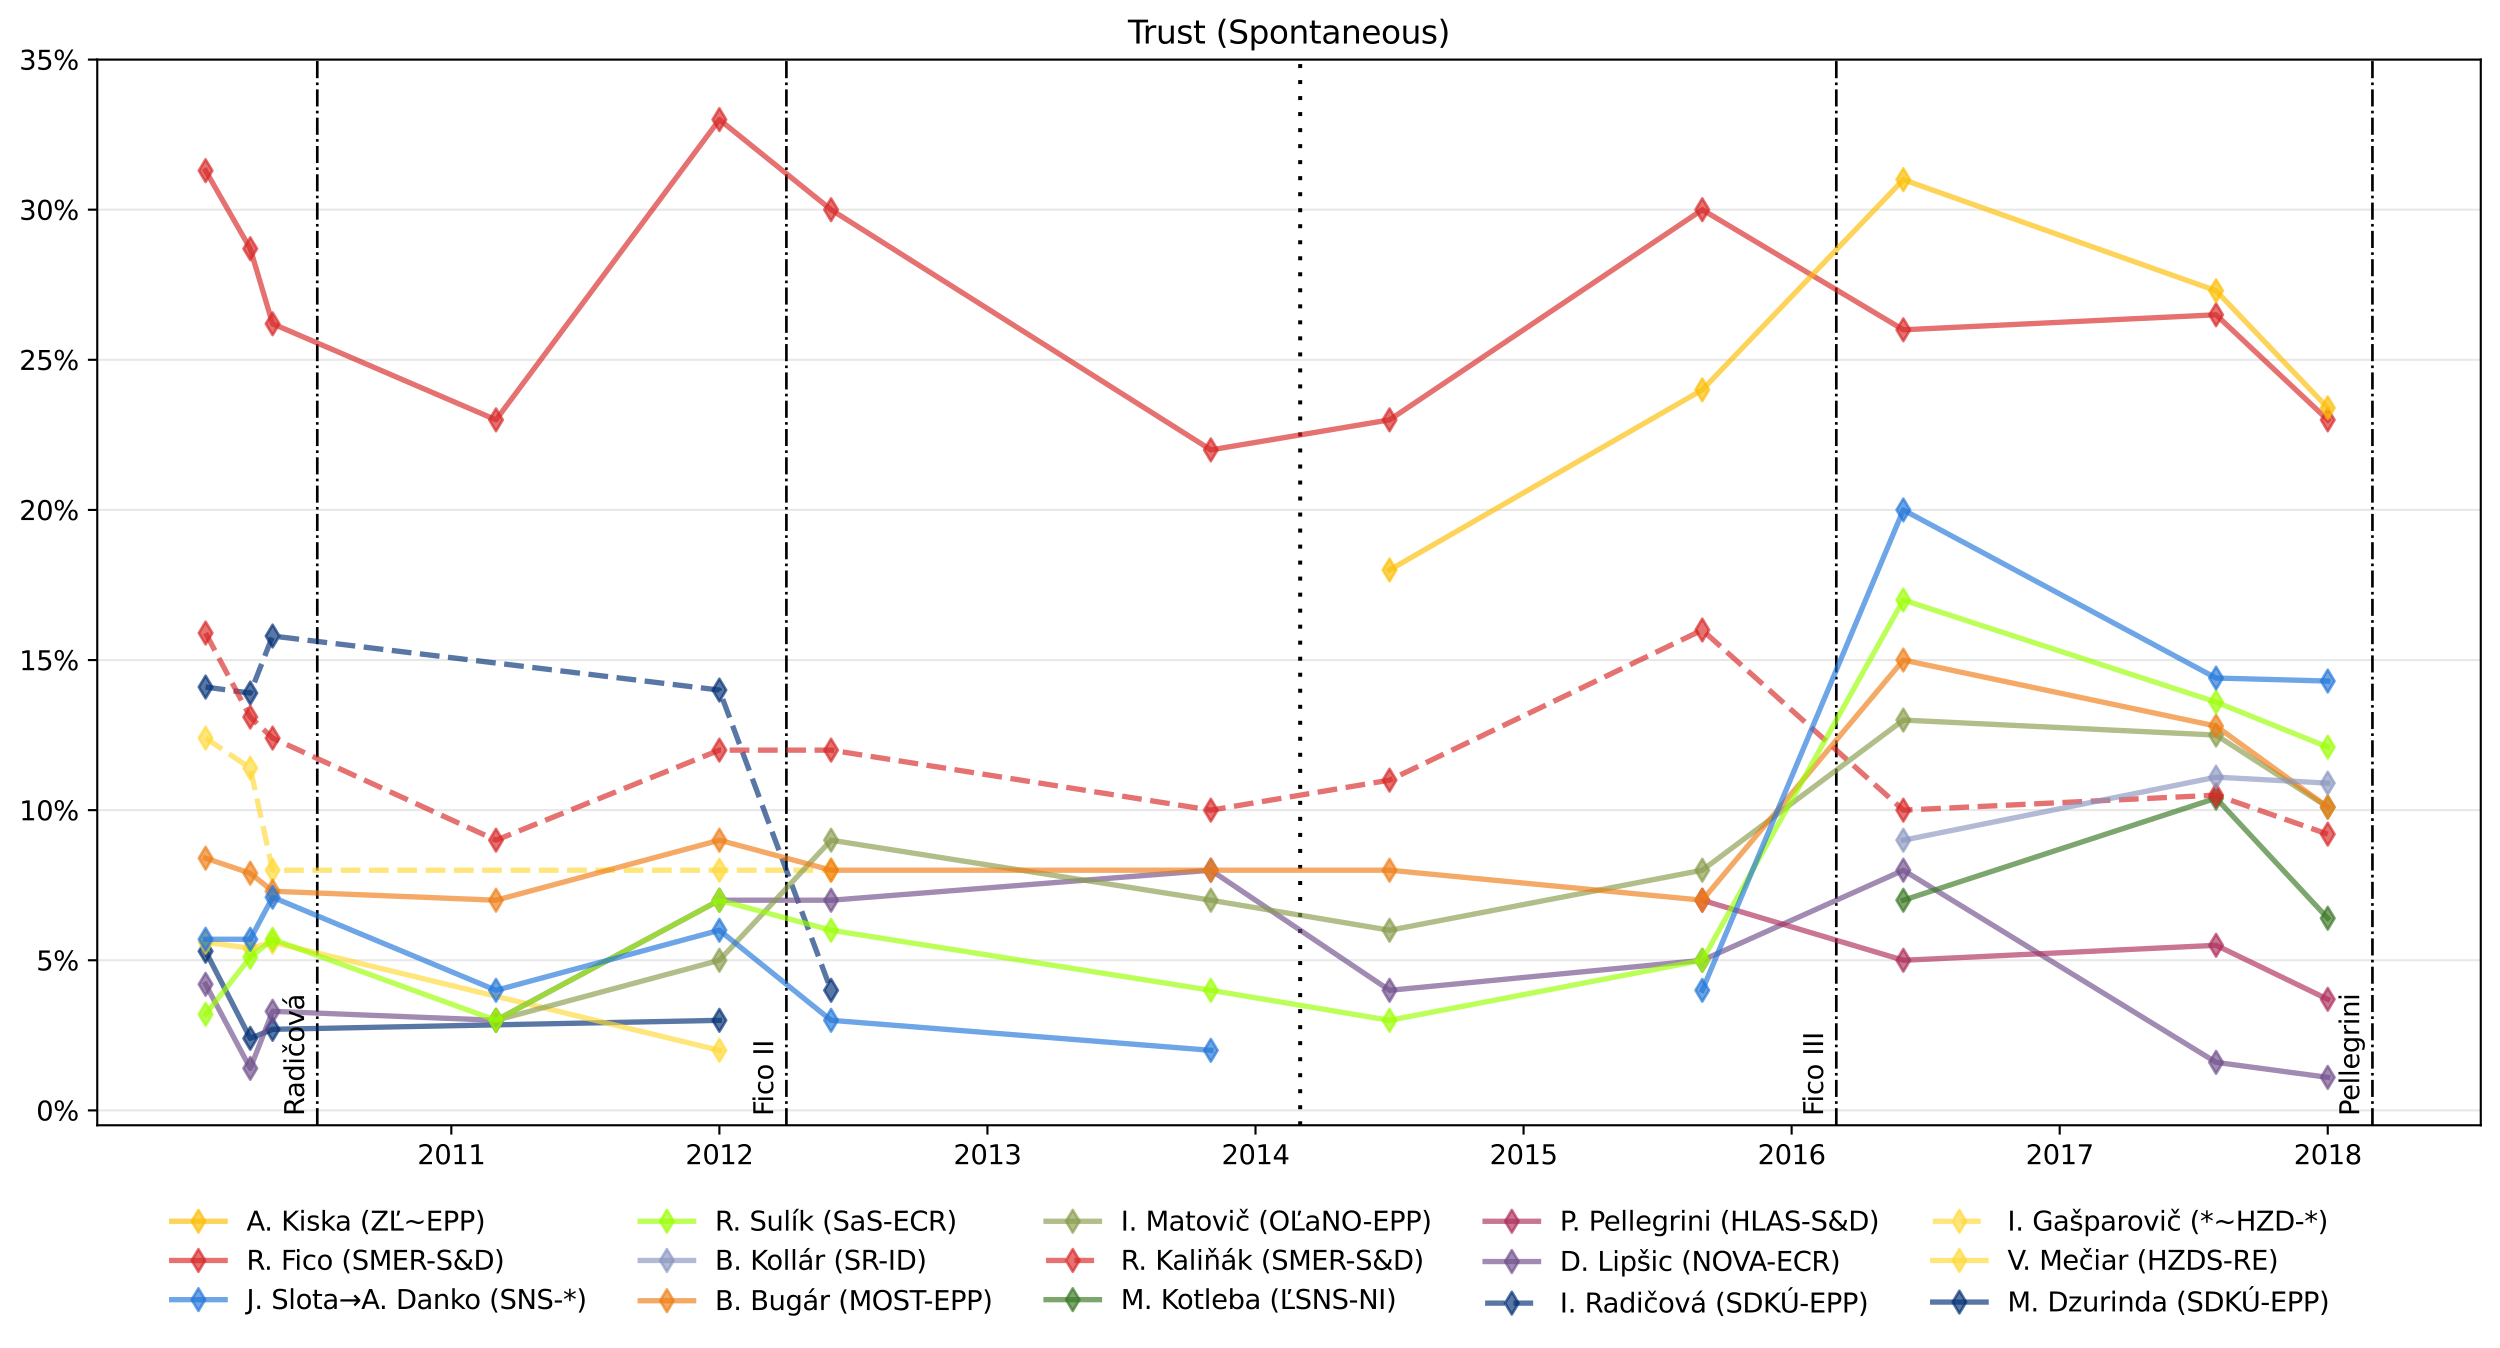 <?xml version="1.0" encoding="utf-8" standalone="no"?>
<!DOCTYPE svg PUBLIC "-//W3C//DTD SVG 1.1//EN"
  "http://www.w3.org/Graphics/SVG/1.1/DTD/svg11.dtd">
<svg xmlns:xlink="http://www.w3.org/1999/xlink" width="936.427pt" height="504.9pt" viewBox="0 0 936.427 504.9" xmlns="http://www.w3.org/2000/svg" version="1.1">
 <defs>
  <style type="text/css">*{stroke-linejoin: round; stroke-linecap: butt}</style>
 </defs>
 <g id="figure_1">
  <g id="patch_1">
   <path d="M 0 504.9 
L 936.427 504.9 
L 936.427 0 
L 0 0 
z
" style="fill: #ffffff"/>
  </g>
  <g id="axes_1">
   <g id="patch_2">
    <path d="M 36.427 421.486 
L 929.227 421.486 
L 929.227 22.318 
L 36.427 22.318 
z
" style="fill: #ffffff"/>
   </g>
   <g id="matplotlib.axis_1">
    <g id="xtick_1">
     <g id="line2d_1">
      <defs>
       <path id="ma0c80c32d0" d="M 0 0 
L 0 3.5 
" style="stroke: #000000; stroke-width: 0.8"/>
      </defs>
      <g>
       <use xlink:href="#ma0c80c32d0" x="169.05" y="421.486" style="stroke: #000000; stroke-width: 0.8"/>
      </g>
     </g>
     <g id="text_1">
      <!-- 2011 -->
      <g transform="translate(156.325 436.085) scale(0.1 -0.1)">
       <defs>
        <path id="DejaVuSans-32" d="M 1228 531 
L 3431 531 
L 3431 0 
L 469 0 
L 469 531 
Q 828 903 1448 1529 
Q 2069 2156 2228 2338 
Q 2531 2678 2651 2914 
Q 2772 3150 2772 3378 
Q 2772 3750 2511 3984 
Q 2250 4219 1831 4219 
Q 1534 4219 1204 4116 
Q 875 4013 500 3803 
L 500 4441 
Q 881 4594 1212 4672 
Q 1544 4750 1819 4750 
Q 2544 4750 2975 4387 
Q 3406 4025 3406 3419 
Q 3406 3131 3298 2873 
Q 3191 2616 2906 2266 
Q 2828 2175 2409 1742 
Q 1991 1309 1228 531 
z
" transform="scale(0.016)"/>
        <path id="DejaVuSans-30" d="M 2034 4250 
Q 1547 4250 1301 3770 
Q 1056 3291 1056 2328 
Q 1056 1369 1301 889 
Q 1547 409 2034 409 
Q 2525 409 2770 889 
Q 3016 1369 3016 2328 
Q 3016 3291 2770 3770 
Q 2525 4250 2034 4250 
z
M 2034 4750 
Q 2819 4750 3233 4129 
Q 3647 3509 3647 2328 
Q 3647 1150 3233 529 
Q 2819 -91 2034 -91 
Q 1250 -91 836 529 
Q 422 1150 422 2328 
Q 422 3509 836 4129 
Q 1250 4750 2034 4750 
z
" transform="scale(0.016)"/>
        <path id="DejaVuSans-31" d="M 794 531 
L 1825 531 
L 1825 4091 
L 703 3866 
L 703 4441 
L 1819 4666 
L 2450 4666 
L 2450 531 
L 3481 531 
L 3481 0 
L 794 0 
L 794 531 
z
" transform="scale(0.016)"/>
       </defs>
       <use xlink:href="#DejaVuSans-32"/>
       <use xlink:href="#DejaVuSans-30" x="63.623"/>
       <use xlink:href="#DejaVuSans-31" x="127.246"/>
       <use xlink:href="#DejaVuSans-31" x="190.869"/>
      </g>
     </g>
    </g>
    <g id="xtick_2">
     <g id="line2d_2">
      <g>
       <use xlink:href="#ma0c80c32d0" x="269.458" y="421.486" style="stroke: #000000; stroke-width: 0.8"/>
      </g>
     </g>
     <g id="text_2">
      <!-- 2012 -->
      <g transform="translate(256.733 436.085) scale(0.1 -0.1)">
       <use xlink:href="#DejaVuSans-32"/>
       <use xlink:href="#DejaVuSans-30" x="63.623"/>
       <use xlink:href="#DejaVuSans-31" x="127.246"/>
       <use xlink:href="#DejaVuSans-32" x="190.869"/>
      </g>
     </g>
    </g>
    <g id="xtick_3">
     <g id="line2d_3">
      <g>
       <use xlink:href="#ma0c80c32d0" x="369.867" y="421.486" style="stroke: #000000; stroke-width: 0.8"/>
      </g>
     </g>
     <g id="text_3">
      <!-- 2013 -->
      <g transform="translate(357.142 436.085) scale(0.1 -0.1)">
       <defs>
        <path id="DejaVuSans-33" d="M 2597 2516 
Q 3050 2419 3304 2112 
Q 3559 1806 3559 1356 
Q 3559 666 3084 287 
Q 2609 -91 1734 -91 
Q 1441 -91 1130 -33 
Q 819 25 488 141 
L 488 750 
Q 750 597 1062 519 
Q 1375 441 1716 441 
Q 2309 441 2620 675 
Q 2931 909 2931 1356 
Q 2931 1769 2642 2001 
Q 2353 2234 1838 2234 
L 1294 2234 
L 1294 2753 
L 1863 2753 
Q 2328 2753 2575 2939 
Q 2822 3125 2822 3475 
Q 2822 3834 2567 4026 
Q 2313 4219 1838 4219 
Q 1578 4219 1281 4162 
Q 984 4106 628 3988 
L 628 4550 
Q 988 4650 1302 4700 
Q 1616 4750 1894 4750 
Q 2613 4750 3031 4423 
Q 3450 4097 3450 3541 
Q 3450 3153 3228 2886 
Q 3006 2619 2597 2516 
z
" transform="scale(0.016)"/>
       </defs>
       <use xlink:href="#DejaVuSans-32"/>
       <use xlink:href="#DejaVuSans-30" x="63.623"/>
       <use xlink:href="#DejaVuSans-31" x="127.246"/>
       <use xlink:href="#DejaVuSans-33" x="190.869"/>
      </g>
     </g>
    </g>
    <g id="xtick_4">
     <g id="line2d_4">
      <g>
       <use xlink:href="#ma0c80c32d0" x="470.275" y="421.486" style="stroke: #000000; stroke-width: 0.8"/>
      </g>
     </g>
     <g id="text_4">
      <!-- 2014 -->
      <g transform="translate(457.55 436.085) scale(0.1 -0.1)">
       <defs>
        <path id="DejaVuSans-34" d="M 2419 4116 
L 825 1625 
L 2419 1625 
L 2419 4116 
z
M 2253 4666 
L 3047 4666 
L 3047 1625 
L 3713 1625 
L 3713 1100 
L 3047 1100 
L 3047 0 
L 2419 0 
L 2419 1100 
L 313 1100 
L 313 1709 
L 2253 4666 
z
" transform="scale(0.016)"/>
       </defs>
       <use xlink:href="#DejaVuSans-32"/>
       <use xlink:href="#DejaVuSans-30" x="63.623"/>
       <use xlink:href="#DejaVuSans-31" x="127.246"/>
       <use xlink:href="#DejaVuSans-34" x="190.869"/>
      </g>
     </g>
    </g>
    <g id="xtick_5">
     <g id="line2d_5">
      <g>
       <use xlink:href="#ma0c80c32d0" x="570.684" y="421.486" style="stroke: #000000; stroke-width: 0.8"/>
      </g>
     </g>
     <g id="text_5">
      <!-- 2015 -->
      <g transform="translate(557.959 436.085) scale(0.1 -0.1)">
       <defs>
        <path id="DejaVuSans-35" d="M 691 4666 
L 3169 4666 
L 3169 4134 
L 1269 4134 
L 1269 2991 
Q 1406 3038 1543 3061 
Q 1681 3084 1819 3084 
Q 2600 3084 3056 2656 
Q 3513 2228 3513 1497 
Q 3513 744 3044 326 
Q 2575 -91 1722 -91 
Q 1428 -91 1123 -41 
Q 819 9 494 109 
L 494 744 
Q 775 591 1075 516 
Q 1375 441 1709 441 
Q 2250 441 2565 725 
Q 2881 1009 2881 1497 
Q 2881 1984 2565 2268 
Q 2250 2553 1709 2553 
Q 1456 2553 1204 2497 
Q 953 2441 691 2322 
L 691 4666 
z
" transform="scale(0.016)"/>
       </defs>
       <use xlink:href="#DejaVuSans-32"/>
       <use xlink:href="#DejaVuSans-30" x="63.623"/>
       <use xlink:href="#DejaVuSans-31" x="127.246"/>
       <use xlink:href="#DejaVuSans-35" x="190.869"/>
      </g>
     </g>
    </g>
    <g id="xtick_6">
     <g id="line2d_6">
      <g>
       <use xlink:href="#ma0c80c32d0" x="671.093" y="421.486" style="stroke: #000000; stroke-width: 0.8"/>
      </g>
     </g>
     <g id="text_6">
      <!-- 2016 -->
      <g transform="translate(658.368 436.085) scale(0.1 -0.1)">
       <defs>
        <path id="DejaVuSans-36" d="M 2113 2584 
Q 1688 2584 1439 2293 
Q 1191 2003 1191 1497 
Q 1191 994 1439 701 
Q 1688 409 2113 409 
Q 2538 409 2786 701 
Q 3034 994 3034 1497 
Q 3034 2003 2786 2293 
Q 2538 2584 2113 2584 
z
M 3366 4563 
L 3366 3988 
Q 3128 4100 2886 4159 
Q 2644 4219 2406 4219 
Q 1781 4219 1451 3797 
Q 1122 3375 1075 2522 
Q 1259 2794 1537 2939 
Q 1816 3084 2150 3084 
Q 2853 3084 3261 2657 
Q 3669 2231 3669 1497 
Q 3669 778 3244 343 
Q 2819 -91 2113 -91 
Q 1303 -91 875 529 
Q 447 1150 447 2328 
Q 447 3434 972 4092 
Q 1497 4750 2381 4750 
Q 2619 4750 2861 4703 
Q 3103 4656 3366 4563 
z
" transform="scale(0.016)"/>
       </defs>
       <use xlink:href="#DejaVuSans-32"/>
       <use xlink:href="#DejaVuSans-30" x="63.623"/>
       <use xlink:href="#DejaVuSans-31" x="127.246"/>
       <use xlink:href="#DejaVuSans-36" x="190.869"/>
      </g>
     </g>
    </g>
    <g id="xtick_7">
     <g id="line2d_7">
      <g>
       <use xlink:href="#ma0c80c32d0" x="771.501" y="421.486" style="stroke: #000000; stroke-width: 0.8"/>
      </g>
     </g>
     <g id="text_7">
      <!-- 2017 -->
      <g transform="translate(758.776 436.085) scale(0.1 -0.1)">
       <defs>
        <path id="DejaVuSans-37" d="M 525 4666 
L 3525 4666 
L 3525 4397 
L 1831 0 
L 1172 0 
L 2766 4134 
L 525 4134 
L 525 4666 
z
" transform="scale(0.016)"/>
       </defs>
       <use xlink:href="#DejaVuSans-32"/>
       <use xlink:href="#DejaVuSans-30" x="63.623"/>
       <use xlink:href="#DejaVuSans-31" x="127.246"/>
       <use xlink:href="#DejaVuSans-37" x="190.869"/>
      </g>
     </g>
    </g>
    <g id="xtick_8">
     <g id="line2d_8">
      <g>
       <use xlink:href="#ma0c80c32d0" x="871.91" y="421.486" style="stroke: #000000; stroke-width: 0.8"/>
      </g>
     </g>
     <g id="text_8">
      <!-- 2018 -->
      <g transform="translate(859.185 436.085) scale(0.1 -0.1)">
       <defs>
        <path id="DejaVuSans-38" d="M 2034 2216 
Q 1584 2216 1326 1975 
Q 1069 1734 1069 1313 
Q 1069 891 1326 650 
Q 1584 409 2034 409 
Q 2484 409 2743 651 
Q 3003 894 3003 1313 
Q 3003 1734 2745 1975 
Q 2488 2216 2034 2216 
z
M 1403 2484 
Q 997 2584 770 2862 
Q 544 3141 544 3541 
Q 544 4100 942 4425 
Q 1341 4750 2034 4750 
Q 2731 4750 3128 4425 
Q 3525 4100 3525 3541 
Q 3525 3141 3298 2862 
Q 3072 2584 2669 2484 
Q 3125 2378 3379 2068 
Q 3634 1759 3634 1313 
Q 3634 634 3220 271 
Q 2806 -91 2034 -91 
Q 1263 -91 848 271 
Q 434 634 434 1313 
Q 434 1759 690 2068 
Q 947 2378 1403 2484 
z
M 1172 3481 
Q 1172 3119 1398 2916 
Q 1625 2713 2034 2713 
Q 2441 2713 2670 2916 
Q 2900 3119 2900 3481 
Q 2900 3844 2670 4047 
Q 2441 4250 2034 4250 
Q 1625 4250 1398 4047 
Q 1172 3844 1172 3481 
z
" transform="scale(0.016)"/>
       </defs>
       <use xlink:href="#DejaVuSans-32"/>
       <use xlink:href="#DejaVuSans-30" x="63.623"/>
       <use xlink:href="#DejaVuSans-31" x="127.246"/>
       <use xlink:href="#DejaVuSans-38" x="190.869"/>
      </g>
     </g>
    </g>
   </g>
   <g id="matplotlib.axis_2">
    <g id="ytick_1">
     <g id="line2d_9">
      <path d="M 36.427 415.919 
L 929.227 415.919 
" clip-path="url(#p3f68869b7c)" style="fill: none; stroke: #b0b0b0; stroke-opacity: 0.3; stroke-width: 0.8; stroke-linecap: square"/>
     </g>
     <g id="line2d_10">
      <defs>
       <path id="mb3866fbd3e" d="M 0 0 
L -3.5 0 
" style="stroke: #000000; stroke-width: 0.8"/>
      </defs>
      <g>
       <use xlink:href="#mb3866fbd3e" x="36.427" y="415.919" style="stroke: #000000; stroke-width: 0.8"/>
      </g>
     </g>
     <g id="text_9">
      <!-- 0% -->
      <g transform="translate(13.562 419.719) scale(0.1 -0.1)">
       <defs>
        <path id="DejaVuSans-25" d="M 4653 2053 
Q 4381 2053 4226 1822 
Q 4072 1591 4072 1178 
Q 4072 772 4226 539 
Q 4381 306 4653 306 
Q 4919 306 5073 539 
Q 5228 772 5228 1178 
Q 5228 1588 5073 1820 
Q 4919 2053 4653 2053 
z
M 4653 2450 
Q 5147 2450 5437 2106 
Q 5728 1763 5728 1178 
Q 5728 594 5436 251 
Q 5144 -91 4653 -91 
Q 4153 -91 3862 251 
Q 3572 594 3572 1178 
Q 3572 1766 3864 2108 
Q 4156 2450 4653 2450 
z
M 1428 4353 
Q 1159 4353 1004 4120 
Q 850 3888 850 3481 
Q 850 3069 1003 2837 
Q 1156 2606 1428 2606 
Q 1700 2606 1854 2837 
Q 2009 3069 2009 3481 
Q 2009 3884 1853 4118 
Q 1697 4353 1428 4353 
z
M 4250 4750 
L 4750 4750 
L 1831 -91 
L 1331 -91 
L 4250 4750 
z
M 1428 4750 
Q 1922 4750 2215 4408 
Q 2509 4066 2509 3481 
Q 2509 2891 2217 2550 
Q 1925 2209 1428 2209 
Q 931 2209 642 2551 
Q 353 2894 353 3481 
Q 353 4063 643 4406 
Q 934 4750 1428 4750 
z
" transform="scale(0.016)"/>
       </defs>
       <use xlink:href="#DejaVuSans-30"/>
       <use xlink:href="#DejaVuSans-25" x="63.623"/>
      </g>
     </g>
    </g>
    <g id="ytick_2">
     <g id="line2d_11">
      <path d="M 36.427 359.691 
L 929.227 359.691 
" clip-path="url(#p3f68869b7c)" style="fill: none; stroke: #b0b0b0; stroke-opacity: 0.3; stroke-width: 0.8; stroke-linecap: square"/>
     </g>
     <g id="line2d_12">
      <g>
       <use xlink:href="#mb3866fbd3e" x="36.427" y="359.691" style="stroke: #000000; stroke-width: 0.8"/>
      </g>
     </g>
     <g id="text_10">
      <!-- 5% -->
      <g transform="translate(13.562 363.49) scale(0.1 -0.1)">
       <use xlink:href="#DejaVuSans-35"/>
       <use xlink:href="#DejaVuSans-25" x="63.623"/>
      </g>
     </g>
    </g>
    <g id="ytick_3">
     <g id="line2d_13">
      <path d="M 36.427 303.462 
L 929.227 303.462 
" clip-path="url(#p3f68869b7c)" style="fill: none; stroke: #b0b0b0; stroke-opacity: 0.3; stroke-width: 0.8; stroke-linecap: square"/>
     </g>
     <g id="line2d_14">
      <g>
       <use xlink:href="#mb3866fbd3e" x="36.427" y="303.462" style="stroke: #000000; stroke-width: 0.8"/>
      </g>
     </g>
     <g id="text_11">
      <!-- 10% -->
      <g transform="translate(7.2 307.261) scale(0.1 -0.1)">
       <use xlink:href="#DejaVuSans-31"/>
       <use xlink:href="#DejaVuSans-30" x="63.623"/>
       <use xlink:href="#DejaVuSans-25" x="127.246"/>
      </g>
     </g>
    </g>
    <g id="ytick_4">
     <g id="line2d_15">
      <path d="M 36.427 247.233 
L 929.227 247.233 
" clip-path="url(#p3f68869b7c)" style="fill: none; stroke: #b0b0b0; stroke-opacity: 0.3; stroke-width: 0.8; stroke-linecap: square"/>
     </g>
     <g id="line2d_16">
      <g>
       <use xlink:href="#mb3866fbd3e" x="36.427" y="247.233" style="stroke: #000000; stroke-width: 0.8"/>
      </g>
     </g>
     <g id="text_12">
      <!-- 15% -->
      <g transform="translate(7.2 251.032) scale(0.1 -0.1)">
       <use xlink:href="#DejaVuSans-31"/>
       <use xlink:href="#DejaVuSans-35" x="63.623"/>
       <use xlink:href="#DejaVuSans-25" x="127.246"/>
      </g>
     </g>
    </g>
    <g id="ytick_5">
     <g id="line2d_17">
      <path d="M 36.427 191.004 
L 929.227 191.004 
" clip-path="url(#p3f68869b7c)" style="fill: none; stroke: #b0b0b0; stroke-opacity: 0.3; stroke-width: 0.8; stroke-linecap: square"/>
     </g>
     <g id="line2d_18">
      <g>
       <use xlink:href="#mb3866fbd3e" x="36.427" y="191.004" style="stroke: #000000; stroke-width: 0.8"/>
      </g>
     </g>
     <g id="text_13">
      <!-- 20% -->
      <g transform="translate(7.2 194.804) scale(0.1 -0.1)">
       <use xlink:href="#DejaVuSans-32"/>
       <use xlink:href="#DejaVuSans-30" x="63.623"/>
       <use xlink:href="#DejaVuSans-25" x="127.246"/>
      </g>
     </g>
    </g>
    <g id="ytick_6">
     <g id="line2d_19">
      <path d="M 36.427 134.776 
L 929.227 134.776 
" clip-path="url(#p3f68869b7c)" style="fill: none; stroke: #b0b0b0; stroke-opacity: 0.3; stroke-width: 0.8; stroke-linecap: square"/>
     </g>
     <g id="line2d_20">
      <g>
       <use xlink:href="#mb3866fbd3e" x="36.427" y="134.776" style="stroke: #000000; stroke-width: 0.8"/>
      </g>
     </g>
     <g id="text_14">
      <!-- 25% -->
      <g transform="translate(7.2 138.575) scale(0.1 -0.1)">
       <use xlink:href="#DejaVuSans-32"/>
       <use xlink:href="#DejaVuSans-35" x="63.623"/>
       <use xlink:href="#DejaVuSans-25" x="127.246"/>
      </g>
     </g>
    </g>
    <g id="ytick_7">
     <g id="line2d_21">
      <path d="M 36.427 78.547 
L 929.227 78.547 
" clip-path="url(#p3f68869b7c)" style="fill: none; stroke: #b0b0b0; stroke-opacity: 0.3; stroke-width: 0.8; stroke-linecap: square"/>
     </g>
     <g id="line2d_22">
      <g>
       <use xlink:href="#mb3866fbd3e" x="36.427" y="78.547" style="stroke: #000000; stroke-width: 0.8"/>
      </g>
     </g>
     <g id="text_15">
      <!-- 30% -->
      <g transform="translate(7.2 82.346) scale(0.1 -0.1)">
       <use xlink:href="#DejaVuSans-33"/>
       <use xlink:href="#DejaVuSans-30" x="63.623"/>
       <use xlink:href="#DejaVuSans-25" x="127.246"/>
      </g>
     </g>
    </g>
    <g id="ytick_8">
     <g id="line2d_23">
      <path d="M 36.427 22.318 
L 929.227 22.318 
" clip-path="url(#p3f68869b7c)" style="fill: none; stroke: #b0b0b0; stroke-opacity: 0.3; stroke-width: 0.8; stroke-linecap: square"/>
     </g>
     <g id="line2d_24">
      <g>
       <use xlink:href="#mb3866fbd3e" x="36.427" y="22.318" style="stroke: #000000; stroke-width: 0.8"/>
      </g>
     </g>
     <g id="text_16">
      <!-- 35% -->
      <g transform="translate(7.2 26.117) scale(0.1 -0.1)">
       <use xlink:href="#DejaVuSans-33"/>
       <use xlink:href="#DejaVuSans-35" x="63.623"/>
       <use xlink:href="#DejaVuSans-25" x="127.246"/>
      </g>
     </g>
    </g>
   </g>
   <g id="line2d_25">
    <path d="M 487.01 421.486 
L 487.01 22.318 
" clip-path="url(#p3f68869b7c)" style="fill: none; stroke-dasharray: 1.5,4.5; stroke-dashoffset: 0; stroke: #000000; stroke-width: 1.5"/>
   </g>
   <g id="line2d_26">
    <path d="M 118.845 421.486 
L 118.845 22.318 
" clip-path="url(#p3f68869b7c)" style="fill: none; stroke-dasharray: 6.4,1.6,1,1.6; stroke-dashoffset: 0; stroke: #000000"/>
   </g>
   <g id="line2d_27">
    <path d="M 294.56 421.486 
L 294.56 22.318 
" clip-path="url(#p3f68869b7c)" style="fill: none; stroke-dasharray: 6.4,1.6,1,1.6; stroke-dashoffset: 0; stroke: #000000"/>
   </g>
   <g id="line2d_28">
    <path d="M 687.827 421.486 
L 687.827 22.318 
" clip-path="url(#p3f68869b7c)" style="fill: none; stroke-dasharray: 6.4,1.6,1,1.6; stroke-dashoffset: 0; stroke: #000000"/>
   </g>
   <g id="line2d_29">
    <path d="M 888.645 421.486 
L 888.645 22.318 
" clip-path="url(#p3f68869b7c)" style="fill: none; stroke-dasharray: 6.4,1.6,1,1.6; stroke-dashoffset: 0; stroke: #000000"/>
   </g>
   <g id="line2d_30">
    <path d="M 77.008 356.317 
L 93.743 388.93 
L 102.111 385.556 
L 269.458 382.182 
" clip-path="url(#p3f68869b7c)" style="fill: none; stroke: #002e74; stroke-opacity: 0.65; stroke-width: 2; stroke-linecap: square"/>
    <defs>
     <path id="m5b3c7621d1" d="M 0 4.243 
L 2.546 0 
L 0 -4.243 
L -2.546 0 
z
" style="stroke: #002e74; stroke-opacity: 0.65; stroke-linejoin: miter"/>
    </defs>
    <g clip-path="url(#p3f68869b7c)">
     <use xlink:href="#m5b3c7621d1" x="77.008" y="356.317" style="fill: #002e74; fill-opacity: 0.65; stroke: #002e74; stroke-opacity: 0.65; stroke-linejoin: miter"/>
     <use xlink:href="#m5b3c7621d1" x="93.743" y="388.93" style="fill: #002e74; fill-opacity: 0.65; stroke: #002e74; stroke-opacity: 0.65; stroke-linejoin: miter"/>
     <use xlink:href="#m5b3c7621d1" x="102.111" y="385.556" style="fill: #002e74; fill-opacity: 0.65; stroke: #002e74; stroke-opacity: 0.65; stroke-linejoin: miter"/>
     <use xlink:href="#m5b3c7621d1" x="269.458" y="382.182" style="fill: #002e74; fill-opacity: 0.65; stroke: #002e74; stroke-opacity: 0.65; stroke-linejoin: miter"/>
    </g>
   </g>
   <g id="line2d_31">
    <path d="M 77.008 352.943 
L 93.743 355.192 
L 102.111 352.943 
L 269.458 393.428 
" clip-path="url(#p3f68869b7c)" style="fill: none; stroke: #ffd936; stroke-opacity: 0.65; stroke-width: 2; stroke-linecap: square"/>
    <defs>
     <path id="mbb4b4b6f47" d="M 0 4.243 
L 2.546 0 
L 0 -4.243 
L -2.546 0 
z
" style="stroke: #ffd936; stroke-opacity: 0.65; stroke-linejoin: miter"/>
    </defs>
    <g clip-path="url(#p3f68869b7c)">
     <use xlink:href="#mbb4b4b6f47" x="77.008" y="352.943" style="fill: #ffd936; fill-opacity: 0.65; stroke: #ffd936; stroke-opacity: 0.65; stroke-linejoin: miter"/>
     <use xlink:href="#mbb4b4b6f47" x="93.743" y="355.192" style="fill: #ffd936; fill-opacity: 0.65; stroke: #ffd936; stroke-opacity: 0.65; stroke-linejoin: miter"/>
     <use xlink:href="#mbb4b4b6f47" x="102.111" y="352.943" style="fill: #ffd936; fill-opacity: 0.65; stroke: #ffd936; stroke-opacity: 0.65; stroke-linejoin: miter"/>
     <use xlink:href="#mbb4b4b6f47" x="269.458" y="393.428" style="fill: #ffd936; fill-opacity: 0.65; stroke: #ffd936; stroke-opacity: 0.65; stroke-linejoin: miter"/>
    </g>
   </g>
   <g id="line2d_32">
    <path d="M 77.008 276.472 
L 93.743 287.718 
L 102.111 325.953 
L 269.458 325.953 
L 311.295 325.953 
" clip-path="url(#p3f68869b7c)" style="fill: none; stroke-dasharray: 7.4,3.2; stroke-dashoffset: 0; stroke: #ffd936; stroke-opacity: 0.65; stroke-width: 2"/>
    <g clip-path="url(#p3f68869b7c)">
     <use xlink:href="#mbb4b4b6f47" x="77.008" y="276.472" style="fill: #ffd936; fill-opacity: 0.65; stroke: #ffd936; stroke-opacity: 0.65; stroke-linejoin: miter"/>
     <use xlink:href="#mbb4b4b6f47" x="93.743" y="287.718" style="fill: #ffd936; fill-opacity: 0.65; stroke: #ffd936; stroke-opacity: 0.65; stroke-linejoin: miter"/>
     <use xlink:href="#mbb4b4b6f47" x="102.111" y="325.953" style="fill: #ffd936; fill-opacity: 0.65; stroke: #ffd936; stroke-opacity: 0.65; stroke-linejoin: miter"/>
     <use xlink:href="#mbb4b4b6f47" x="269.458" y="325.953" style="fill: #ffd936; fill-opacity: 0.65; stroke: #ffd936; stroke-opacity: 0.65; stroke-linejoin: miter"/>
     <use xlink:href="#mbb4b4b6f47" x="311.295" y="325.953" style="fill: #ffd936; fill-opacity: 0.65; stroke: #ffd936; stroke-opacity: 0.65; stroke-linejoin: miter"/>
    </g>
   </g>
   <g id="line2d_33">
    <path d="M 77.008 257.354 
L 93.743 259.604 
L 102.111 238.237 
L 269.458 258.479 
L 311.295 370.936 
" clip-path="url(#p3f68869b7c)" style="fill: none; stroke-dasharray: 7.4,3.2; stroke-dashoffset: 0; stroke: #002e74; stroke-opacity: 0.65; stroke-width: 2"/>
    <g clip-path="url(#p3f68869b7c)">
     <use xlink:href="#m5b3c7621d1" x="77.008" y="257.354" style="fill: #002e74; fill-opacity: 0.65; stroke: #002e74; stroke-opacity: 0.65; stroke-linejoin: miter"/>
     <use xlink:href="#m5b3c7621d1" x="93.743" y="259.604" style="fill: #002e74; fill-opacity: 0.65; stroke: #002e74; stroke-opacity: 0.65; stroke-linejoin: miter"/>
     <use xlink:href="#m5b3c7621d1" x="102.111" y="238.237" style="fill: #002e74; fill-opacity: 0.65; stroke: #002e74; stroke-opacity: 0.65; stroke-linejoin: miter"/>
     <use xlink:href="#m5b3c7621d1" x="269.458" y="258.479" style="fill: #002e74; fill-opacity: 0.65; stroke: #002e74; stroke-opacity: 0.65; stroke-linejoin: miter"/>
     <use xlink:href="#m5b3c7621d1" x="311.295" y="370.936" style="fill: #002e74; fill-opacity: 0.65; stroke: #002e74; stroke-opacity: 0.65; stroke-linejoin: miter"/>
    </g>
   </g>
   <g id="line2d_34">
    <path d="M 77.008 368.687 
L 93.743 400.175 
L 102.111 378.808 
L 185.784 382.182 
L 269.458 337.199 
L 311.295 337.199 
L 453.541 325.953 
L 520.48 370.936 
L 637.623 359.691 
L 712.93 325.953 
L 830.073 397.926 
L 871.91 403.549 
" clip-path="url(#p3f68869b7c)" style="fill: none; stroke: #6f4d8b; stroke-opacity: 0.65; stroke-width: 2; stroke-linecap: square"/>
    <defs>
     <path id="m9554c9b54a" d="M 0 4.243 
L 2.546 0 
L 0 -4.243 
L -2.546 0 
z
" style="stroke: #6f4d8b; stroke-opacity: 0.65; stroke-linejoin: miter"/>
    </defs>
    <g clip-path="url(#p3f68869b7c)">
     <use xlink:href="#m9554c9b54a" x="77.008" y="368.687" style="fill: #6f4d8b; fill-opacity: 0.65; stroke: #6f4d8b; stroke-opacity: 0.65; stroke-linejoin: miter"/>
     <use xlink:href="#m9554c9b54a" x="93.743" y="400.175" style="fill: #6f4d8b; fill-opacity: 0.65; stroke: #6f4d8b; stroke-opacity: 0.65; stroke-linejoin: miter"/>
     <use xlink:href="#m9554c9b54a" x="102.111" y="378.808" style="fill: #6f4d8b; fill-opacity: 0.65; stroke: #6f4d8b; stroke-opacity: 0.65; stroke-linejoin: miter"/>
     <use xlink:href="#m9554c9b54a" x="185.784" y="382.182" style="fill: #6f4d8b; fill-opacity: 0.65; stroke: #6f4d8b; stroke-opacity: 0.65; stroke-linejoin: miter"/>
     <use xlink:href="#m9554c9b54a" x="269.458" y="337.199" style="fill: #6f4d8b; fill-opacity: 0.65; stroke: #6f4d8b; stroke-opacity: 0.65; stroke-linejoin: miter"/>
     <use xlink:href="#m9554c9b54a" x="311.295" y="337.199" style="fill: #6f4d8b; fill-opacity: 0.65; stroke: #6f4d8b; stroke-opacity: 0.65; stroke-linejoin: miter"/>
     <use xlink:href="#m9554c9b54a" x="453.541" y="325.953" style="fill: #6f4d8b; fill-opacity: 0.65; stroke: #6f4d8b; stroke-opacity: 0.65; stroke-linejoin: miter"/>
     <use xlink:href="#m9554c9b54a" x="520.48" y="370.936" style="fill: #6f4d8b; fill-opacity: 0.65; stroke: #6f4d8b; stroke-opacity: 0.65; stroke-linejoin: miter"/>
     <use xlink:href="#m9554c9b54a" x="637.623" y="359.691" style="fill: #6f4d8b; fill-opacity: 0.65; stroke: #6f4d8b; stroke-opacity: 0.65; stroke-linejoin: miter"/>
     <use xlink:href="#m9554c9b54a" x="712.93" y="325.953" style="fill: #6f4d8b; fill-opacity: 0.65; stroke: #6f4d8b; stroke-opacity: 0.65; stroke-linejoin: miter"/>
     <use xlink:href="#m9554c9b54a" x="830.073" y="397.926" style="fill: #6f4d8b; fill-opacity: 0.65; stroke: #6f4d8b; stroke-opacity: 0.65; stroke-linejoin: miter"/>
     <use xlink:href="#m9554c9b54a" x="871.91" y="403.549" style="fill: #6f4d8b; fill-opacity: 0.65; stroke: #6f4d8b; stroke-opacity: 0.65; stroke-linejoin: miter"/>
    </g>
   </g>
   <g id="line2d_35">
    <path d="M 637.623 337.199 
L 712.93 359.691 
L 830.073 354.068 
L 871.91 374.31 
" clip-path="url(#p3f68869b7c)" style="fill: none; stroke: #ac2c5a; stroke-opacity: 0.65; stroke-width: 2; stroke-linecap: square"/>
    <defs>
     <path id="m5572934e0e" d="M 0 4.243 
L 2.546 0 
L 0 -4.243 
L -2.546 0 
z
" style="stroke: #ac2c5a; stroke-opacity: 0.65; stroke-linejoin: miter"/>
    </defs>
    <g clip-path="url(#p3f68869b7c)">
     <use xlink:href="#m5572934e0e" x="637.623" y="337.199" style="fill: #ac2c5a; fill-opacity: 0.65; stroke: #ac2c5a; stroke-opacity: 0.65; stroke-linejoin: miter"/>
     <use xlink:href="#m5572934e0e" x="712.93" y="359.691" style="fill: #ac2c5a; fill-opacity: 0.65; stroke: #ac2c5a; stroke-opacity: 0.65; stroke-linejoin: miter"/>
     <use xlink:href="#m5572934e0e" x="830.073" y="354.068" style="fill: #ac2c5a; fill-opacity: 0.65; stroke: #ac2c5a; stroke-opacity: 0.65; stroke-linejoin: miter"/>
     <use xlink:href="#m5572934e0e" x="871.91" y="374.31" style="fill: #ac2c5a; fill-opacity: 0.65; stroke: #ac2c5a; stroke-opacity: 0.65; stroke-linejoin: miter"/>
    </g>
   </g>
   <g id="line2d_36">
    <path d="M 712.93 337.199 
L 830.073 298.964 
L 871.91 343.947 
" clip-path="url(#p3f68869b7c)" style="fill: none; stroke: #387722; stroke-opacity: 0.65; stroke-width: 2; stroke-linecap: square"/>
    <defs>
     <path id="m2ddd6e3c9b" d="M 0 4.243 
L 2.546 0 
L 0 -4.243 
L -2.546 0 
z
" style="stroke: #387722; stroke-opacity: 0.65; stroke-linejoin: miter"/>
    </defs>
    <g clip-path="url(#p3f68869b7c)">
     <use xlink:href="#m2ddd6e3c9b" x="712.93" y="337.199" style="fill: #387722; fill-opacity: 0.65; stroke: #387722; stroke-opacity: 0.65; stroke-linejoin: miter"/>
     <use xlink:href="#m2ddd6e3c9b" x="830.073" y="298.964" style="fill: #387722; fill-opacity: 0.65; stroke: #387722; stroke-opacity: 0.65; stroke-linejoin: miter"/>
     <use xlink:href="#m2ddd6e3c9b" x="871.91" y="343.947" style="fill: #387722; fill-opacity: 0.65; stroke: #387722; stroke-opacity: 0.65; stroke-linejoin: miter"/>
    </g>
   </g>
   <g id="line2d_37">
    <path d="M 77.008 237.112 
L 93.743 268.6 
L 102.111 276.472 
L 185.784 314.708 
L 269.458 280.97 
L 311.295 280.97 
L 453.541 303.462 
L 520.48 292.216 
L 637.623 235.987 
L 712.93 303.462 
L 830.073 297.839 
L 871.91 312.459 
" clip-path="url(#p3f68869b7c)" style="fill: none; stroke-dasharray: 7.4,3.2; stroke-dashoffset: 0; stroke: #d82626; stroke-opacity: 0.65; stroke-width: 2"/>
    <defs>
     <path id="mf72dd8b9d1" d="M 0 4.243 
L 2.546 0 
L 0 -4.243 
L -2.546 0 
z
" style="stroke: #d82626; stroke-opacity: 0.65; stroke-linejoin: miter"/>
    </defs>
    <g clip-path="url(#p3f68869b7c)">
     <use xlink:href="#mf72dd8b9d1" x="77.008" y="237.112" style="fill: #d82626; fill-opacity: 0.65; stroke: #d82626; stroke-opacity: 0.65; stroke-linejoin: miter"/>
     <use xlink:href="#mf72dd8b9d1" x="93.743" y="268.6" style="fill: #d82626; fill-opacity: 0.65; stroke: #d82626; stroke-opacity: 0.65; stroke-linejoin: miter"/>
     <use xlink:href="#mf72dd8b9d1" x="102.111" y="276.472" style="fill: #d82626; fill-opacity: 0.65; stroke: #d82626; stroke-opacity: 0.65; stroke-linejoin: miter"/>
     <use xlink:href="#mf72dd8b9d1" x="185.784" y="314.708" style="fill: #d82626; fill-opacity: 0.65; stroke: #d82626; stroke-opacity: 0.65; stroke-linejoin: miter"/>
     <use xlink:href="#mf72dd8b9d1" x="269.458" y="280.97" style="fill: #d82626; fill-opacity: 0.65; stroke: #d82626; stroke-opacity: 0.65; stroke-linejoin: miter"/>
     <use xlink:href="#mf72dd8b9d1" x="311.295" y="280.97" style="fill: #d82626; fill-opacity: 0.65; stroke: #d82626; stroke-opacity: 0.65; stroke-linejoin: miter"/>
     <use xlink:href="#mf72dd8b9d1" x="453.541" y="303.462" style="fill: #d82626; fill-opacity: 0.65; stroke: #d82626; stroke-opacity: 0.65; stroke-linejoin: miter"/>
     <use xlink:href="#mf72dd8b9d1" x="520.48" y="292.216" style="fill: #d82626; fill-opacity: 0.65; stroke: #d82626; stroke-opacity: 0.65; stroke-linejoin: miter"/>
     <use xlink:href="#mf72dd8b9d1" x="637.623" y="235.987" style="fill: #d82626; fill-opacity: 0.65; stroke: #d82626; stroke-opacity: 0.65; stroke-linejoin: miter"/>
     <use xlink:href="#mf72dd8b9d1" x="712.93" y="303.462" style="fill: #d82626; fill-opacity: 0.65; stroke: #d82626; stroke-opacity: 0.65; stroke-linejoin: miter"/>
     <use xlink:href="#mf72dd8b9d1" x="830.073" y="297.839" style="fill: #d82626; fill-opacity: 0.65; stroke: #d82626; stroke-opacity: 0.65; stroke-linejoin: miter"/>
     <use xlink:href="#mf72dd8b9d1" x="871.91" y="312.459" style="fill: #d82626; fill-opacity: 0.65; stroke: #d82626; stroke-opacity: 0.65; stroke-linejoin: miter"/>
    </g>
   </g>
   <g id="line2d_38">
    <path d="M 185.784 382.182 
L 269.458 359.691 
L 311.295 314.708 
L 453.541 337.199 
L 520.48 348.445 
L 637.623 325.953 
L 712.93 269.725 
L 830.073 275.348 
L 871.91 302.337 
" clip-path="url(#p3f68869b7c)" style="fill: none; stroke: #889c4b; stroke-opacity: 0.65; stroke-width: 2; stroke-linecap: square"/>
    <defs>
     <path id="m188214bc32" d="M 0 4.243 
L 2.546 0 
L 0 -4.243 
L -2.546 0 
z
" style="stroke: #889c4b; stroke-opacity: 0.65; stroke-linejoin: miter"/>
    </defs>
    <g clip-path="url(#p3f68869b7c)">
     <use xlink:href="#m188214bc32" x="185.784" y="382.182" style="fill: #889c4b; fill-opacity: 0.65; stroke: #889c4b; stroke-opacity: 0.65; stroke-linejoin: miter"/>
     <use xlink:href="#m188214bc32" x="269.458" y="359.691" style="fill: #889c4b; fill-opacity: 0.65; stroke: #889c4b; stroke-opacity: 0.65; stroke-linejoin: miter"/>
     <use xlink:href="#m188214bc32" x="311.295" y="314.708" style="fill: #889c4b; fill-opacity: 0.65; stroke: #889c4b; stroke-opacity: 0.65; stroke-linejoin: miter"/>
     <use xlink:href="#m188214bc32" x="453.541" y="337.199" style="fill: #889c4b; fill-opacity: 0.65; stroke: #889c4b; stroke-opacity: 0.65; stroke-linejoin: miter"/>
     <use xlink:href="#m188214bc32" x="520.48" y="348.445" style="fill: #889c4b; fill-opacity: 0.65; stroke: #889c4b; stroke-opacity: 0.65; stroke-linejoin: miter"/>
     <use xlink:href="#m188214bc32" x="637.623" y="325.953" style="fill: #889c4b; fill-opacity: 0.65; stroke: #889c4b; stroke-opacity: 0.65; stroke-linejoin: miter"/>
     <use xlink:href="#m188214bc32" x="712.93" y="269.725" style="fill: #889c4b; fill-opacity: 0.65; stroke: #889c4b; stroke-opacity: 0.65; stroke-linejoin: miter"/>
     <use xlink:href="#m188214bc32" x="830.073" y="275.348" style="fill: #889c4b; fill-opacity: 0.65; stroke: #889c4b; stroke-opacity: 0.65; stroke-linejoin: miter"/>
     <use xlink:href="#m188214bc32" x="871.91" y="302.337" style="fill: #889c4b; fill-opacity: 0.65; stroke: #889c4b; stroke-opacity: 0.65; stroke-linejoin: miter"/>
    </g>
   </g>
   <g id="line2d_39">
    <path d="M 77.008 321.455 
L 93.743 327.078 
L 102.111 333.825 
L 185.784 337.199 
L 269.458 314.708 
L 311.295 325.953 
L 453.541 325.953 
L 520.48 325.953 
L 637.623 337.199 
L 712.93 247.233 
L 830.073 271.974 
L 871.91 302.337 
" clip-path="url(#p3f68869b7c)" style="fill: none; stroke: #ee7d14; stroke-opacity: 0.65; stroke-width: 2; stroke-linecap: square"/>
    <defs>
     <path id="md289f06edf" d="M 0 4.243 
L 2.546 0 
L 0 -4.243 
L -2.546 0 
z
" style="stroke: #ee7d14; stroke-opacity: 0.65; stroke-linejoin: miter"/>
    </defs>
    <g clip-path="url(#p3f68869b7c)">
     <use xlink:href="#md289f06edf" x="77.008" y="321.455" style="fill: #ee7d14; fill-opacity: 0.65; stroke: #ee7d14; stroke-opacity: 0.65; stroke-linejoin: miter"/>
     <use xlink:href="#md289f06edf" x="93.743" y="327.078" style="fill: #ee7d14; fill-opacity: 0.65; stroke: #ee7d14; stroke-opacity: 0.65; stroke-linejoin: miter"/>
     <use xlink:href="#md289f06edf" x="102.111" y="333.825" style="fill: #ee7d14; fill-opacity: 0.65; stroke: #ee7d14; stroke-opacity: 0.65; stroke-linejoin: miter"/>
     <use xlink:href="#md289f06edf" x="185.784" y="337.199" style="fill: #ee7d14; fill-opacity: 0.65; stroke: #ee7d14; stroke-opacity: 0.65; stroke-linejoin: miter"/>
     <use xlink:href="#md289f06edf" x="269.458" y="314.708" style="fill: #ee7d14; fill-opacity: 0.65; stroke: #ee7d14; stroke-opacity: 0.65; stroke-linejoin: miter"/>
     <use xlink:href="#md289f06edf" x="311.295" y="325.953" style="fill: #ee7d14; fill-opacity: 0.65; stroke: #ee7d14; stroke-opacity: 0.65; stroke-linejoin: miter"/>
     <use xlink:href="#md289f06edf" x="453.541" y="325.953" style="fill: #ee7d14; fill-opacity: 0.65; stroke: #ee7d14; stroke-opacity: 0.65; stroke-linejoin: miter"/>
     <use xlink:href="#md289f06edf" x="520.48" y="325.953" style="fill: #ee7d14; fill-opacity: 0.65; stroke: #ee7d14; stroke-opacity: 0.65; stroke-linejoin: miter"/>
     <use xlink:href="#md289f06edf" x="637.623" y="337.199" style="fill: #ee7d14; fill-opacity: 0.65; stroke: #ee7d14; stroke-opacity: 0.65; stroke-linejoin: miter"/>
     <use xlink:href="#md289f06edf" x="712.93" y="247.233" style="fill: #ee7d14; fill-opacity: 0.65; stroke: #ee7d14; stroke-opacity: 0.65; stroke-linejoin: miter"/>
     <use xlink:href="#md289f06edf" x="830.073" y="271.974" style="fill: #ee7d14; fill-opacity: 0.65; stroke: #ee7d14; stroke-opacity: 0.65; stroke-linejoin: miter"/>
     <use xlink:href="#md289f06edf" x="871.91" y="302.337" style="fill: #ee7d14; fill-opacity: 0.65; stroke: #ee7d14; stroke-opacity: 0.65; stroke-linejoin: miter"/>
    </g>
   </g>
   <g id="line2d_40">
    <path d="M 712.93 314.708 
L 830.073 291.092 
L 871.91 293.341 
" clip-path="url(#p3f68869b7c)" style="fill: none; stroke: #8996bf; stroke-opacity: 0.65; stroke-width: 2; stroke-linecap: square"/>
    <defs>
     <path id="mba451a810d" d="M 0 4.243 
L 2.546 0 
L 0 -4.243 
L -2.546 0 
z
" style="stroke: #8996bf; stroke-opacity: 0.65; stroke-linejoin: miter"/>
    </defs>
    <g clip-path="url(#p3f68869b7c)">
     <use xlink:href="#mba451a810d" x="712.93" y="314.708" style="fill: #8996bf; fill-opacity: 0.65; stroke: #8996bf; stroke-opacity: 0.65; stroke-linejoin: miter"/>
     <use xlink:href="#mba451a810d" x="830.073" y="291.092" style="fill: #8996bf; fill-opacity: 0.65; stroke: #8996bf; stroke-opacity: 0.65; stroke-linejoin: miter"/>
     <use xlink:href="#mba451a810d" x="871.91" y="293.341" style="fill: #8996bf; fill-opacity: 0.65; stroke: #8996bf; stroke-opacity: 0.65; stroke-linejoin: miter"/>
    </g>
   </g>
   <g id="line2d_41">
    <path d="M 77.008 379.933 
L 93.743 358.566 
L 102.111 351.819 
L 185.784 382.182 
L 269.458 337.199 
L 311.295 348.445 
L 453.541 370.936 
L 520.48 382.182 
L 637.623 359.691 
L 712.93 224.742 
L 830.073 262.977 
L 871.91 279.846 
" clip-path="url(#p3f68869b7c)" style="fill: none; stroke: #9aff01; stroke-opacity: 0.65; stroke-width: 2; stroke-linecap: square"/>
    <defs>
     <path id="mb82d878292" d="M 0 4.243 
L 2.546 0 
L 0 -4.243 
L -2.546 0 
z
" style="stroke: #9aff01; stroke-opacity: 0.65; stroke-linejoin: miter"/>
    </defs>
    <g clip-path="url(#p3f68869b7c)">
     <use xlink:href="#mb82d878292" x="77.008" y="379.933" style="fill: #9aff01; fill-opacity: 0.65; stroke: #9aff01; stroke-opacity: 0.65; stroke-linejoin: miter"/>
     <use xlink:href="#mb82d878292" x="93.743" y="358.566" style="fill: #9aff01; fill-opacity: 0.65; stroke: #9aff01; stroke-opacity: 0.65; stroke-linejoin: miter"/>
     <use xlink:href="#mb82d878292" x="102.111" y="351.819" style="fill: #9aff01; fill-opacity: 0.65; stroke: #9aff01; stroke-opacity: 0.65; stroke-linejoin: miter"/>
     <use xlink:href="#mb82d878292" x="185.784" y="382.182" style="fill: #9aff01; fill-opacity: 0.65; stroke: #9aff01; stroke-opacity: 0.65; stroke-linejoin: miter"/>
     <use xlink:href="#mb82d878292" x="269.458" y="337.199" style="fill: #9aff01; fill-opacity: 0.65; stroke: #9aff01; stroke-opacity: 0.65; stroke-linejoin: miter"/>
     <use xlink:href="#mb82d878292" x="311.295" y="348.445" style="fill: #9aff01; fill-opacity: 0.65; stroke: #9aff01; stroke-opacity: 0.65; stroke-linejoin: miter"/>
     <use xlink:href="#mb82d878292" x="453.541" y="370.936" style="fill: #9aff01; fill-opacity: 0.65; stroke: #9aff01; stroke-opacity: 0.65; stroke-linejoin: miter"/>
     <use xlink:href="#mb82d878292" x="520.48" y="382.182" style="fill: #9aff01; fill-opacity: 0.65; stroke: #9aff01; stroke-opacity: 0.65; stroke-linejoin: miter"/>
     <use xlink:href="#mb82d878292" x="637.623" y="359.691" style="fill: #9aff01; fill-opacity: 0.65; stroke: #9aff01; stroke-opacity: 0.65; stroke-linejoin: miter"/>
     <use xlink:href="#mb82d878292" x="712.93" y="224.742" style="fill: #9aff01; fill-opacity: 0.65; stroke: #9aff01; stroke-opacity: 0.65; stroke-linejoin: miter"/>
     <use xlink:href="#mb82d878292" x="830.073" y="262.977" style="fill: #9aff01; fill-opacity: 0.65; stroke: #9aff01; stroke-opacity: 0.65; stroke-linejoin: miter"/>
     <use xlink:href="#mb82d878292" x="871.91" y="279.846" style="fill: #9aff01; fill-opacity: 0.65; stroke: #9aff01; stroke-opacity: 0.65; stroke-linejoin: miter"/>
    </g>
   </g>
   <g id="line2d_42">
    <path d="M 77.008 351.819 
L 93.743 351.819 
L 102.111 336.075 
L 185.784 370.936 
L 269.458 348.445 
L 311.295 382.182 
L 453.541 393.428 
" clip-path="url(#p3f68869b7c)" style="fill: none; stroke: #2175d9; stroke-opacity: 0.65; stroke-width: 2; stroke-linecap: square"/>
    <defs>
     <path id="m4662c7ad4d" d="M 0 4.243 
L 2.546 0 
L 0 -4.243 
L -2.546 0 
z
" style="stroke: #2175d9; stroke-opacity: 0.65; stroke-linejoin: miter"/>
    </defs>
    <g clip-path="url(#p3f68869b7c)">
     <use xlink:href="#m4662c7ad4d" x="77.008" y="351.819" style="fill: #2175d9; fill-opacity: 0.65; stroke: #2175d9; stroke-opacity: 0.65; stroke-linejoin: miter"/>
     <use xlink:href="#m4662c7ad4d" x="93.743" y="351.819" style="fill: #2175d9; fill-opacity: 0.65; stroke: #2175d9; stroke-opacity: 0.65; stroke-linejoin: miter"/>
     <use xlink:href="#m4662c7ad4d" x="102.111" y="336.075" style="fill: #2175d9; fill-opacity: 0.65; stroke: #2175d9; stroke-opacity: 0.65; stroke-linejoin: miter"/>
     <use xlink:href="#m4662c7ad4d" x="185.784" y="370.936" style="fill: #2175d9; fill-opacity: 0.65; stroke: #2175d9; stroke-opacity: 0.65; stroke-linejoin: miter"/>
     <use xlink:href="#m4662c7ad4d" x="269.458" y="348.445" style="fill: #2175d9; fill-opacity: 0.65; stroke: #2175d9; stroke-opacity: 0.65; stroke-linejoin: miter"/>
     <use xlink:href="#m4662c7ad4d" x="311.295" y="382.182" style="fill: #2175d9; fill-opacity: 0.65; stroke: #2175d9; stroke-opacity: 0.65; stroke-linejoin: miter"/>
     <use xlink:href="#m4662c7ad4d" x="453.541" y="393.428" style="fill: #2175d9; fill-opacity: 0.65; stroke: #2175d9; stroke-opacity: 0.65; stroke-linejoin: miter"/>
    </g>
   </g>
   <g id="line2d_43">
    <path d="M 637.623 370.936 
L 712.93 191.004 
L 830.073 253.981 
L 871.91 255.105 
" clip-path="url(#p3f68869b7c)" style="fill: none; stroke: #2175d9; stroke-opacity: 0.65; stroke-width: 2; stroke-linecap: square"/>
    <g clip-path="url(#p3f68869b7c)">
     <use xlink:href="#m4662c7ad4d" x="637.623" y="370.936" style="fill: #2175d9; fill-opacity: 0.65; stroke: #2175d9; stroke-opacity: 0.65; stroke-linejoin: miter"/>
     <use xlink:href="#m4662c7ad4d" x="712.93" y="191.004" style="fill: #2175d9; fill-opacity: 0.65; stroke: #2175d9; stroke-opacity: 0.65; stroke-linejoin: miter"/>
     <use xlink:href="#m4662c7ad4d" x="830.073" y="253.981" style="fill: #2175d9; fill-opacity: 0.65; stroke: #2175d9; stroke-opacity: 0.65; stroke-linejoin: miter"/>
     <use xlink:href="#m4662c7ad4d" x="871.91" y="255.105" style="fill: #2175d9; fill-opacity: 0.65; stroke: #2175d9; stroke-opacity: 0.65; stroke-linejoin: miter"/>
    </g>
   </g>
   <g id="line2d_44">
    <path d="M 77.008 63.927 
L 93.743 93.166 
L 102.111 121.281 
L 185.784 157.267 
L 269.458 44.81 
L 311.295 78.547 
L 453.541 168.513 
L 520.48 157.267 
L 637.623 78.547 
L 712.93 123.53 
L 830.073 117.907 
L 871.91 157.267 
" clip-path="url(#p3f68869b7c)" style="fill: none; stroke: #d82626; stroke-opacity: 0.65; stroke-width: 2; stroke-linecap: square"/>
    <g clip-path="url(#p3f68869b7c)">
     <use xlink:href="#mf72dd8b9d1" x="77.008" y="63.927" style="fill: #d82626; fill-opacity: 0.65; stroke: #d82626; stroke-opacity: 0.65; stroke-linejoin: miter"/>
     <use xlink:href="#mf72dd8b9d1" x="93.743" y="93.166" style="fill: #d82626; fill-opacity: 0.65; stroke: #d82626; stroke-opacity: 0.65; stroke-linejoin: miter"/>
     <use xlink:href="#mf72dd8b9d1" x="102.111" y="121.281" style="fill: #d82626; fill-opacity: 0.65; stroke: #d82626; stroke-opacity: 0.65; stroke-linejoin: miter"/>
     <use xlink:href="#mf72dd8b9d1" x="185.784" y="157.267" style="fill: #d82626; fill-opacity: 0.65; stroke: #d82626; stroke-opacity: 0.65; stroke-linejoin: miter"/>
     <use xlink:href="#mf72dd8b9d1" x="269.458" y="44.81" style="fill: #d82626; fill-opacity: 0.65; stroke: #d82626; stroke-opacity: 0.65; stroke-linejoin: miter"/>
     <use xlink:href="#mf72dd8b9d1" x="311.295" y="78.547" style="fill: #d82626; fill-opacity: 0.65; stroke: #d82626; stroke-opacity: 0.65; stroke-linejoin: miter"/>
     <use xlink:href="#mf72dd8b9d1" x="453.541" y="168.513" style="fill: #d82626; fill-opacity: 0.65; stroke: #d82626; stroke-opacity: 0.65; stroke-linejoin: miter"/>
     <use xlink:href="#mf72dd8b9d1" x="520.48" y="157.267" style="fill: #d82626; fill-opacity: 0.65; stroke: #d82626; stroke-opacity: 0.65; stroke-linejoin: miter"/>
     <use xlink:href="#mf72dd8b9d1" x="637.623" y="78.547" style="fill: #d82626; fill-opacity: 0.65; stroke: #d82626; stroke-opacity: 0.65; stroke-linejoin: miter"/>
     <use xlink:href="#mf72dd8b9d1" x="712.93" y="123.53" style="fill: #d82626; fill-opacity: 0.65; stroke: #d82626; stroke-opacity: 0.65; stroke-linejoin: miter"/>
     <use xlink:href="#mf72dd8b9d1" x="830.073" y="117.907" style="fill: #d82626; fill-opacity: 0.65; stroke: #d82626; stroke-opacity: 0.65; stroke-linejoin: miter"/>
     <use xlink:href="#mf72dd8b9d1" x="871.91" y="157.267" style="fill: #d82626; fill-opacity: 0.65; stroke: #d82626; stroke-opacity: 0.65; stroke-linejoin: miter"/>
    </g>
   </g>
   <g id="line2d_45">
    <path d="M 520.48 213.496 
L 637.623 146.021 
L 712.93 67.301 
L 830.073 108.91 
L 871.91 152.769 
" clip-path="url(#p3f68869b7c)" style="fill: none; stroke: #fcbd00; stroke-opacity: 0.65; stroke-width: 2; stroke-linecap: square"/>
    <defs>
     <path id="m0b2ecafce4" d="M 0 4.243 
L 2.546 0 
L 0 -4.243 
L -2.546 0 
z
" style="stroke: #fcbd00; stroke-opacity: 0.65; stroke-linejoin: miter"/>
    </defs>
    <g clip-path="url(#p3f68869b7c)">
     <use xlink:href="#m0b2ecafce4" x="520.48" y="213.496" style="fill: #fcbd00; fill-opacity: 0.65; stroke: #fcbd00; stroke-opacity: 0.65; stroke-linejoin: miter"/>
     <use xlink:href="#m0b2ecafce4" x="637.623" y="146.021" style="fill: #fcbd00; fill-opacity: 0.65; stroke: #fcbd00; stroke-opacity: 0.65; stroke-linejoin: miter"/>
     <use xlink:href="#m0b2ecafce4" x="712.93" y="67.301" style="fill: #fcbd00; fill-opacity: 0.65; stroke: #fcbd00; stroke-opacity: 0.65; stroke-linejoin: miter"/>
     <use xlink:href="#m0b2ecafce4" x="830.073" y="108.91" style="fill: #fcbd00; fill-opacity: 0.65; stroke: #fcbd00; stroke-opacity: 0.65; stroke-linejoin: miter"/>
     <use xlink:href="#m0b2ecafce4" x="871.91" y="152.769" style="fill: #fcbd00; fill-opacity: 0.65; stroke: #fcbd00; stroke-opacity: 0.65; stroke-linejoin: miter"/>
    </g>
   </g>
   <g id="patch_3">
    <path d="M 36.427 421.486 
L 36.427 22.318 
" style="fill: none; stroke: #000000; stroke-width: 0.8; stroke-linejoin: miter; stroke-linecap: square"/>
   </g>
   <g id="patch_4">
    <path d="M 929.227 421.486 
L 929.227 22.318 
" style="fill: none; stroke: #000000; stroke-width: 0.8; stroke-linejoin: miter; stroke-linecap: square"/>
   </g>
   <g id="patch_5">
    <path d="M 36.427 421.486 
L 929.227 421.486 
" style="fill: none; stroke: #000000; stroke-width: 0.8; stroke-linejoin: miter; stroke-linecap: square"/>
   </g>
   <g id="patch_6">
    <path d="M 36.427 22.318 
L 929.227 22.318 
" style="fill: none; stroke: #000000; stroke-width: 0.8; stroke-linejoin: miter; stroke-linecap: square"/>
   </g>
   <g id="text_17">
    <!-- Radičová -->
    <g transform="translate(113.893 417.999) rotate(-90) scale(0.1 -0.1)">
     <defs>
      <path id="DejaVuSans-52" d="M 2841 2188 
Q 3044 2119 3236 1894 
Q 3428 1669 3622 1275 
L 4263 0 
L 3584 0 
L 2988 1197 
Q 2756 1666 2539 1819 
Q 2322 1972 1947 1972 
L 1259 1972 
L 1259 0 
L 628 0 
L 628 4666 
L 2053 4666 
Q 2853 4666 3247 4331 
Q 3641 3997 3641 3322 
Q 3641 2881 3436 2590 
Q 3231 2300 2841 2188 
z
M 1259 4147 
L 1259 2491 
L 2053 2491 
Q 2509 2491 2742 2702 
Q 2975 2913 2975 3322 
Q 2975 3731 2742 3939 
Q 2509 4147 2053 4147 
L 1259 4147 
z
" transform="scale(0.016)"/>
      <path id="DejaVuSans-61" d="M 2194 1759 
Q 1497 1759 1228 1600 
Q 959 1441 959 1056 
Q 959 750 1161 570 
Q 1363 391 1709 391 
Q 2188 391 2477 730 
Q 2766 1069 2766 1631 
L 2766 1759 
L 2194 1759 
z
M 3341 1997 
L 3341 0 
L 2766 0 
L 2766 531 
Q 2569 213 2275 61 
Q 1981 -91 1556 -91 
Q 1019 -91 701 211 
Q 384 513 384 1019 
Q 384 1609 779 1909 
Q 1175 2209 1959 2209 
L 2766 2209 
L 2766 2266 
Q 2766 2663 2505 2880 
Q 2244 3097 1772 3097 
Q 1472 3097 1187 3025 
Q 903 2953 641 2809 
L 641 3341 
Q 956 3463 1253 3523 
Q 1550 3584 1831 3584 
Q 2591 3584 2966 3190 
Q 3341 2797 3341 1997 
z
" transform="scale(0.016)"/>
      <path id="DejaVuSans-64" d="M 2906 2969 
L 2906 4863 
L 3481 4863 
L 3481 0 
L 2906 0 
L 2906 525 
Q 2725 213 2448 61 
Q 2172 -91 1784 -91 
Q 1150 -91 751 415 
Q 353 922 353 1747 
Q 353 2572 751 3078 
Q 1150 3584 1784 3584 
Q 2172 3584 2448 3432 
Q 2725 3281 2906 2969 
z
M 947 1747 
Q 947 1113 1208 752 
Q 1469 391 1925 391 
Q 2381 391 2643 752 
Q 2906 1113 2906 1747 
Q 2906 2381 2643 2742 
Q 2381 3103 1925 3103 
Q 1469 3103 1208 2742 
Q 947 2381 947 1747 
z
" transform="scale(0.016)"/>
      <path id="DejaVuSans-69" d="M 603 3500 
L 1178 3500 
L 1178 0 
L 603 0 
L 603 3500 
z
M 603 4863 
L 1178 4863 
L 1178 4134 
L 603 4134 
L 603 4863 
z
" transform="scale(0.016)"/>
      <path id="DejaVuSans-10d" d="M 3122 3366 
L 3122 2828 
Q 2878 2963 2633 3030 
Q 2388 3097 2138 3097 
Q 1578 3097 1268 2742 
Q 959 2388 959 1747 
Q 959 1106 1268 751 
Q 1578 397 2138 397 
Q 2388 397 2633 464 
Q 2878 531 3122 666 
L 3122 134 
Q 2881 22 2623 -34 
Q 2366 -91 2075 -91 
Q 1284 -91 818 406 
Q 353 903 353 1747 
Q 353 2603 823 3093 
Q 1294 3584 2113 3584 
Q 2378 3584 2631 3529 
Q 2884 3475 3122 3366 
z
M 1797 3944 
L 1031 5119 
L 1466 5119 
L 2028 4353 
L 2591 5119 
L 3025 5119 
L 2259 3944 
L 1797 3944 
z
" transform="scale(0.016)"/>
      <path id="DejaVuSans-6f" d="M 1959 3097 
Q 1497 3097 1228 2736 
Q 959 2375 959 1747 
Q 959 1119 1226 758 
Q 1494 397 1959 397 
Q 2419 397 2687 759 
Q 2956 1122 2956 1747 
Q 2956 2369 2687 2733 
Q 2419 3097 1959 3097 
z
M 1959 3584 
Q 2709 3584 3137 3096 
Q 3566 2609 3566 1747 
Q 3566 888 3137 398 
Q 2709 -91 1959 -91 
Q 1206 -91 779 398 
Q 353 888 353 1747 
Q 353 2609 779 3096 
Q 1206 3584 1959 3584 
z
" transform="scale(0.016)"/>
      <path id="DejaVuSans-76" d="M 191 3500 
L 800 3500 
L 1894 563 
L 2988 3500 
L 3597 3500 
L 2284 0 
L 1503 0 
L 191 3500 
z
" transform="scale(0.016)"/>
      <path id="DejaVuSans-e1" d="M 2194 1759 
Q 1497 1759 1228 1600 
Q 959 1441 959 1056 
Q 959 750 1161 570 
Q 1363 391 1709 391 
Q 2188 391 2477 730 
Q 2766 1069 2766 1631 
L 2766 1759 
L 2194 1759 
z
M 3341 1997 
L 3341 0 
L 2766 0 
L 2766 531 
Q 2569 213 2275 61 
Q 1981 -91 1556 -91 
Q 1019 -91 701 211 
Q 384 513 384 1019 
Q 384 1609 779 1909 
Q 1175 2209 1959 2209 
L 2766 2209 
L 2766 2266 
Q 2766 2663 2505 2880 
Q 2244 3097 1772 3097 
Q 1472 3097 1187 3025 
Q 903 2953 641 2809 
L 641 3341 
Q 956 3463 1253 3523 
Q 1550 3584 1831 3584 
Q 2591 3584 2966 3190 
Q 3341 2797 3341 1997 
z
M 2291 5119 
L 2913 5119 
L 1894 3944 
L 1416 3944 
L 2291 5119 
z
" transform="scale(0.016)"/>
     </defs>
     <use xlink:href="#DejaVuSans-52"/>
     <use xlink:href="#DejaVuSans-61" x="67.232"/>
     <use xlink:href="#DejaVuSans-64" x="128.512"/>
     <use xlink:href="#DejaVuSans-69" x="191.988"/>
     <use xlink:href="#DejaVuSans-10d" x="219.771"/>
     <use xlink:href="#DejaVuSans-6f" x="274.752"/>
     <use xlink:href="#DejaVuSans-76" x="335.934"/>
     <use xlink:href="#DejaVuSans-e1" x="395.113"/>
    </g>
   </g>
   <g id="text_18">
    <!-- Fico II -->
    <g transform="translate(289.608 417.999) rotate(-90) scale(0.1 -0.1)">
     <defs>
      <path id="DejaVuSans-46" d="M 628 4666 
L 3309 4666 
L 3309 4134 
L 1259 4134 
L 1259 2759 
L 3109 2759 
L 3109 2228 
L 1259 2228 
L 1259 0 
L 628 0 
L 628 4666 
z
" transform="scale(0.016)"/>
      <path id="DejaVuSans-63" d="M 3122 3366 
L 3122 2828 
Q 2878 2963 2633 3030 
Q 2388 3097 2138 3097 
Q 1578 3097 1268 2742 
Q 959 2388 959 1747 
Q 959 1106 1268 751 
Q 1578 397 2138 397 
Q 2388 397 2633 464 
Q 2878 531 3122 666 
L 3122 134 
Q 2881 22 2623 -34 
Q 2366 -91 2075 -91 
Q 1284 -91 818 406 
Q 353 903 353 1747 
Q 353 2603 823 3093 
Q 1294 3584 2113 3584 
Q 2378 3584 2631 3529 
Q 2884 3475 3122 3366 
z
" transform="scale(0.016)"/>
      <path id="DejaVuSans-20" transform="scale(0.016)"/>
      <path id="DejaVuSans-49" d="M 628 4666 
L 1259 4666 
L 1259 0 
L 628 0 
L 628 4666 
z
" transform="scale(0.016)"/>
     </defs>
     <use xlink:href="#DejaVuSans-46"/>
     <use xlink:href="#DejaVuSans-69" x="50.27"/>
     <use xlink:href="#DejaVuSans-63" x="78.053"/>
     <use xlink:href="#DejaVuSans-6f" x="133.033"/>
     <use xlink:href="#DejaVuSans-20" x="194.215"/>
     <use xlink:href="#DejaVuSans-49" x="226.002"/>
     <use xlink:href="#DejaVuSans-49" x="255.494"/>
    </g>
   </g>
   <g id="text_19">
    <!-- Fico III -->
    <g transform="translate(682.875 417.999) rotate(-90) scale(0.1 -0.1)">
     <use xlink:href="#DejaVuSans-46"/>
     <use xlink:href="#DejaVuSans-69" x="50.27"/>
     <use xlink:href="#DejaVuSans-63" x="78.053"/>
     <use xlink:href="#DejaVuSans-6f" x="133.033"/>
     <use xlink:href="#DejaVuSans-20" x="194.215"/>
     <use xlink:href="#DejaVuSans-49" x="226.002"/>
     <use xlink:href="#DejaVuSans-49" x="255.494"/>
     <use xlink:href="#DejaVuSans-49" x="284.986"/>
    </g>
   </g>
   <g id="text_20">
    <!-- Pellegrini -->
    <g transform="translate(883.692 417.999) rotate(-90) scale(0.1 -0.1)">
     <defs>
      <path id="DejaVuSans-50" d="M 1259 4147 
L 1259 2394 
L 2053 2394 
Q 2494 2394 2734 2622 
Q 2975 2850 2975 3272 
Q 2975 3691 2734 3919 
Q 2494 4147 2053 4147 
L 1259 4147 
z
M 628 4666 
L 2053 4666 
Q 2838 4666 3239 4311 
Q 3641 3956 3641 3272 
Q 3641 2581 3239 2228 
Q 2838 1875 2053 1875 
L 1259 1875 
L 1259 0 
L 628 0 
L 628 4666 
z
" transform="scale(0.016)"/>
      <path id="DejaVuSans-65" d="M 3597 1894 
L 3597 1613 
L 953 1613 
Q 991 1019 1311 708 
Q 1631 397 2203 397 
Q 2534 397 2845 478 
Q 3156 559 3463 722 
L 3463 178 
Q 3153 47 2828 -22 
Q 2503 -91 2169 -91 
Q 1331 -91 842 396 
Q 353 884 353 1716 
Q 353 2575 817 3079 
Q 1281 3584 2069 3584 
Q 2775 3584 3186 3129 
Q 3597 2675 3597 1894 
z
M 3022 2063 
Q 3016 2534 2758 2815 
Q 2500 3097 2075 3097 
Q 1594 3097 1305 2825 
Q 1016 2553 972 2059 
L 3022 2063 
z
" transform="scale(0.016)"/>
      <path id="DejaVuSans-6c" d="M 603 4863 
L 1178 4863 
L 1178 0 
L 603 0 
L 603 4863 
z
" transform="scale(0.016)"/>
      <path id="DejaVuSans-67" d="M 2906 1791 
Q 2906 2416 2648 2759 
Q 2391 3103 1925 3103 
Q 1463 3103 1205 2759 
Q 947 2416 947 1791 
Q 947 1169 1205 825 
Q 1463 481 1925 481 
Q 2391 481 2648 825 
Q 2906 1169 2906 1791 
z
M 3481 434 
Q 3481 -459 3084 -895 
Q 2688 -1331 1869 -1331 
Q 1566 -1331 1297 -1286 
Q 1028 -1241 775 -1147 
L 775 -588 
Q 1028 -725 1275 -790 
Q 1522 -856 1778 -856 
Q 2344 -856 2625 -561 
Q 2906 -266 2906 331 
L 2906 616 
Q 2728 306 2450 153 
Q 2172 0 1784 0 
Q 1141 0 747 490 
Q 353 981 353 1791 
Q 353 2603 747 3093 
Q 1141 3584 1784 3584 
Q 2172 3584 2450 3431 
Q 2728 3278 2906 2969 
L 2906 3500 
L 3481 3500 
L 3481 434 
z
" transform="scale(0.016)"/>
      <path id="DejaVuSans-72" d="M 2631 2963 
Q 2534 3019 2420 3045 
Q 2306 3072 2169 3072 
Q 1681 3072 1420 2755 
Q 1159 2438 1159 1844 
L 1159 0 
L 581 0 
L 581 3500 
L 1159 3500 
L 1159 2956 
Q 1341 3275 1631 3429 
Q 1922 3584 2338 3584 
Q 2397 3584 2469 3576 
Q 2541 3569 2628 3553 
L 2631 2963 
z
" transform="scale(0.016)"/>
      <path id="DejaVuSans-6e" d="M 3513 2113 
L 3513 0 
L 2938 0 
L 2938 2094 
Q 2938 2591 2744 2837 
Q 2550 3084 2163 3084 
Q 1697 3084 1428 2787 
Q 1159 2491 1159 1978 
L 1159 0 
L 581 0 
L 581 3500 
L 1159 3500 
L 1159 2956 
Q 1366 3272 1645 3428 
Q 1925 3584 2291 3584 
Q 2894 3584 3203 3211 
Q 3513 2838 3513 2113 
z
" transform="scale(0.016)"/>
     </defs>
     <use xlink:href="#DejaVuSans-50"/>
     <use xlink:href="#DejaVuSans-65" x="56.678"/>
     <use xlink:href="#DejaVuSans-6c" x="118.201"/>
     <use xlink:href="#DejaVuSans-6c" x="145.984"/>
     <use xlink:href="#DejaVuSans-65" x="173.768"/>
     <use xlink:href="#DejaVuSans-67" x="235.291"/>
     <use xlink:href="#DejaVuSans-72" x="298.768"/>
     <use xlink:href="#DejaVuSans-69" x="339.881"/>
     <use xlink:href="#DejaVuSans-6e" x="367.664"/>
     <use xlink:href="#DejaVuSans-69" x="431.043"/>
    </g>
   </g>
   <g id="text_21">
    <!-- Trust (Spontaneous) -->
    <g transform="translate(422.497 16.318) scale(0.12 -0.12)">
     <defs>
      <path id="DejaVuSans-54" d="M -19 4666 
L 3928 4666 
L 3928 4134 
L 2272 4134 
L 2272 0 
L 1638 0 
L 1638 4134 
L -19 4134 
L -19 4666 
z
" transform="scale(0.016)"/>
      <path id="DejaVuSans-75" d="M 544 1381 
L 544 3500 
L 1119 3500 
L 1119 1403 
Q 1119 906 1312 657 
Q 1506 409 1894 409 
Q 2359 409 2629 706 
Q 2900 1003 2900 1516 
L 2900 3500 
L 3475 3500 
L 3475 0 
L 2900 0 
L 2900 538 
Q 2691 219 2414 64 
Q 2138 -91 1772 -91 
Q 1169 -91 856 284 
Q 544 659 544 1381 
z
M 1991 3584 
L 1991 3584 
z
" transform="scale(0.016)"/>
      <path id="DejaVuSans-73" d="M 2834 3397 
L 2834 2853 
Q 2591 2978 2328 3040 
Q 2066 3103 1784 3103 
Q 1356 3103 1142 2972 
Q 928 2841 928 2578 
Q 928 2378 1081 2264 
Q 1234 2150 1697 2047 
L 1894 2003 
Q 2506 1872 2764 1633 
Q 3022 1394 3022 966 
Q 3022 478 2636 193 
Q 2250 -91 1575 -91 
Q 1294 -91 989 -36 
Q 684 19 347 128 
L 347 722 
Q 666 556 975 473 
Q 1284 391 1588 391 
Q 1994 391 2212 530 
Q 2431 669 2431 922 
Q 2431 1156 2273 1281 
Q 2116 1406 1581 1522 
L 1381 1569 
Q 847 1681 609 1914 
Q 372 2147 372 2553 
Q 372 3047 722 3315 
Q 1072 3584 1716 3584 
Q 2034 3584 2315 3537 
Q 2597 3491 2834 3397 
z
" transform="scale(0.016)"/>
      <path id="DejaVuSans-74" d="M 1172 4494 
L 1172 3500 
L 2356 3500 
L 2356 3053 
L 1172 3053 
L 1172 1153 
Q 1172 725 1289 603 
Q 1406 481 1766 481 
L 2356 481 
L 2356 0 
L 1766 0 
Q 1100 0 847 248 
Q 594 497 594 1153 
L 594 3053 
L 172 3053 
L 172 3500 
L 594 3500 
L 594 4494 
L 1172 4494 
z
" transform="scale(0.016)"/>
      <path id="DejaVuSans-28" d="M 1984 4856 
Q 1566 4138 1362 3434 
Q 1159 2731 1159 2009 
Q 1159 1288 1364 580 
Q 1569 -128 1984 -844 
L 1484 -844 
Q 1016 -109 783 600 
Q 550 1309 550 2009 
Q 550 2706 781 3412 
Q 1013 4119 1484 4856 
L 1984 4856 
z
" transform="scale(0.016)"/>
      <path id="DejaVuSans-53" d="M 3425 4513 
L 3425 3897 
Q 3066 4069 2747 4153 
Q 2428 4238 2131 4238 
Q 1616 4238 1336 4038 
Q 1056 3838 1056 3469 
Q 1056 3159 1242 3001 
Q 1428 2844 1947 2747 
L 2328 2669 
Q 3034 2534 3370 2195 
Q 3706 1856 3706 1288 
Q 3706 609 3251 259 
Q 2797 -91 1919 -91 
Q 1588 -91 1214 -16 
Q 841 59 441 206 
L 441 856 
Q 825 641 1194 531 
Q 1563 422 1919 422 
Q 2459 422 2753 634 
Q 3047 847 3047 1241 
Q 3047 1584 2836 1778 
Q 2625 1972 2144 2069 
L 1759 2144 
Q 1053 2284 737 2584 
Q 422 2884 422 3419 
Q 422 4038 858 4394 
Q 1294 4750 2059 4750 
Q 2388 4750 2728 4690 
Q 3069 4631 3425 4513 
z
" transform="scale(0.016)"/>
      <path id="DejaVuSans-70" d="M 1159 525 
L 1159 -1331 
L 581 -1331 
L 581 3500 
L 1159 3500 
L 1159 2969 
Q 1341 3281 1617 3432 
Q 1894 3584 2278 3584 
Q 2916 3584 3314 3078 
Q 3713 2572 3713 1747 
Q 3713 922 3314 415 
Q 2916 -91 2278 -91 
Q 1894 -91 1617 61 
Q 1341 213 1159 525 
z
M 3116 1747 
Q 3116 2381 2855 2742 
Q 2594 3103 2138 3103 
Q 1681 3103 1420 2742 
Q 1159 2381 1159 1747 
Q 1159 1113 1420 752 
Q 1681 391 2138 391 
Q 2594 391 2855 752 
Q 3116 1113 3116 1747 
z
" transform="scale(0.016)"/>
      <path id="DejaVuSans-29" d="M 513 4856 
L 1013 4856 
Q 1481 4119 1714 3412 
Q 1947 2706 1947 2009 
Q 1947 1309 1714 600 
Q 1481 -109 1013 -844 
L 513 -844 
Q 928 -128 1133 580 
Q 1338 1288 1338 2009 
Q 1338 2731 1133 3434 
Q 928 4138 513 4856 
z
" transform="scale(0.016)"/>
     </defs>
     <use xlink:href="#DejaVuSans-54"/>
     <use xlink:href="#DejaVuSans-72" x="46.334"/>
     <use xlink:href="#DejaVuSans-75" x="87.447"/>
     <use xlink:href="#DejaVuSans-73" x="150.826"/>
     <use xlink:href="#DejaVuSans-74" x="202.926"/>
     <use xlink:href="#DejaVuSans-20" x="242.135"/>
     <use xlink:href="#DejaVuSans-28" x="273.922"/>
     <use xlink:href="#DejaVuSans-53" x="312.936"/>
     <use xlink:href="#DejaVuSans-70" x="376.412"/>
     <use xlink:href="#DejaVuSans-6f" x="439.889"/>
     <use xlink:href="#DejaVuSans-6e" x="501.07"/>
     <use xlink:href="#DejaVuSans-74" x="564.449"/>
     <use xlink:href="#DejaVuSans-61" x="603.658"/>
     <use xlink:href="#DejaVuSans-6e" x="664.938"/>
     <use xlink:href="#DejaVuSans-65" x="728.316"/>
     <use xlink:href="#DejaVuSans-6f" x="789.84"/>
     <use xlink:href="#DejaVuSans-75" x="851.021"/>
     <use xlink:href="#DejaVuSans-73" x="914.4"/>
     <use xlink:href="#DejaVuSans-29" x="966.5"/>
    </g>
   </g>
  </g>
  <g id="legend_1">
   <g id="line2d_46">
    <path d="M 64.321 457.45 
L 74.321 457.45 
L 84.321 457.45 
" style="fill: none; stroke: #fcbd00; stroke-opacity: 0.65; stroke-width: 2; stroke-linecap: square"/>
    <g>
     <use xlink:href="#m0b2ecafce4" x="74.321" y="457.45" style="fill: #fcbd00; fill-opacity: 0.65; stroke: #fcbd00; stroke-opacity: 0.65; stroke-linejoin: miter"/>
    </g>
   </g>
   <g id="text_22">
    <!-- A. Kiska (ZĽ~EPP) -->
    <g transform="translate(92.321 460.95) scale(0.1 -0.1)">
     <defs>
      <path id="DejaVuSans-41" d="M 2188 4044 
L 1331 1722 
L 3047 1722 
L 2188 4044 
z
M 1831 4666 
L 2547 4666 
L 4325 0 
L 3669 0 
L 3244 1197 
L 1141 1197 
L 716 0 
L 50 0 
L 1831 4666 
z
" transform="scale(0.016)"/>
      <path id="DejaVuSans-2e" d="M 684 794 
L 1344 794 
L 1344 0 
L 684 0 
L 684 794 
z
" transform="scale(0.016)"/>
      <path id="DejaVuSans-4b" d="M 628 4666 
L 1259 4666 
L 1259 2694 
L 3353 4666 
L 4166 4666 
L 1850 2491 
L 4331 0 
L 3500 0 
L 1259 2247 
L 1259 0 
L 628 0 
L 628 4666 
z
" transform="scale(0.016)"/>
      <path id="DejaVuSans-6b" d="M 581 4863 
L 1159 4863 
L 1159 1991 
L 2875 3500 
L 3609 3500 
L 1753 1863 
L 3688 0 
L 2938 0 
L 1159 1709 
L 1159 0 
L 581 0 
L 581 4863 
z
" transform="scale(0.016)"/>
      <path id="DejaVuSans-5a" d="M 359 4666 
L 4025 4666 
L 4025 4184 
L 1075 531 
L 4097 531 
L 4097 0 
L 288 0 
L 288 481 
L 3238 4134 
L 359 4134 
L 359 4666 
z
" transform="scale(0.016)"/>
      <path id="DejaVuSans-13d" d="M 2097 4665 
L 2719 4665 
L 2353 3490 
L 1875 3490 
L 2097 4665 
z
M 628 4666 
L 1259 4666 
L 1259 531 
L 3531 531 
L 3531 0 
L 628 0 
L 628 4666 
z
" transform="scale(0.016)"/>
      <path id="DejaVuSans-7e" d="M 4684 2553 
L 4684 1997 
Q 4356 1750 4076 1644 
Q 3797 1538 3494 1538 
Q 3150 1538 2694 1722 
Q 2659 1734 2644 1741 
Q 2622 1750 2575 1766 
Q 2091 1959 1797 1959 
Q 1522 1959 1253 1839 
Q 984 1719 678 1459 
L 678 2016 
Q 1006 2263 1286 2370 
Q 1566 2478 1869 2478 
Q 2213 2478 2672 2291 
Q 2703 2278 2719 2272 
Q 2744 2263 2788 2247 
Q 3272 2053 3566 2053 
Q 3834 2053 4098 2172 
Q 4363 2291 4684 2553 
z
" transform="scale(0.016)"/>
      <path id="DejaVuSans-45" d="M 628 4666 
L 3578 4666 
L 3578 4134 
L 1259 4134 
L 1259 2753 
L 3481 2753 
L 3481 2222 
L 1259 2222 
L 1259 531 
L 3634 531 
L 3634 0 
L 628 0 
L 628 4666 
z
" transform="scale(0.016)"/>
     </defs>
     <use xlink:href="#DejaVuSans-41"/>
     <use xlink:href="#DejaVuSans-2e" x="66.658"/>
     <use xlink:href="#DejaVuSans-20" x="98.445"/>
     <use xlink:href="#DejaVuSans-4b" x="130.232"/>
     <use xlink:href="#DejaVuSans-69" x="195.809"/>
     <use xlink:href="#DejaVuSans-73" x="223.592"/>
     <use xlink:href="#DejaVuSans-6b" x="275.691"/>
     <use xlink:href="#DejaVuSans-61" x="331.852"/>
     <use xlink:href="#DejaVuSans-20" x="393.131"/>
     <use xlink:href="#DejaVuSans-28" x="424.918"/>
     <use xlink:href="#DejaVuSans-5a" x="463.932"/>
     <use xlink:href="#DejaVuSans-13d" x="532.438"/>
     <use xlink:href="#DejaVuSans-7e" x="588.15"/>
     <use xlink:href="#DejaVuSans-45" x="671.939"/>
     <use xlink:href="#DejaVuSans-50" x="735.123"/>
     <use xlink:href="#DejaVuSans-50" x="795.426"/>
     <use xlink:href="#DejaVuSans-29" x="855.729"/>
    </g>
   </g>
   <g id="line2d_47">
    <path d="M 64.321 472.128 
L 74.321 472.128 
L 84.321 472.128 
" style="fill: none; stroke: #d82626; stroke-opacity: 0.65; stroke-width: 2; stroke-linecap: square"/>
    <g>
     <use xlink:href="#mf72dd8b9d1" x="74.321" y="472.128" style="fill: #d82626; fill-opacity: 0.65; stroke: #d82626; stroke-opacity: 0.65; stroke-linejoin: miter"/>
    </g>
   </g>
   <g id="text_23">
    <!-- R. Fico (SMER-S&amp;D) -->
    <g transform="translate(92.321 475.628) scale(0.1 -0.1)">
     <defs>
      <path id="DejaVuSans-4d" d="M 628 4666 
L 1569 4666 
L 2759 1491 
L 3956 4666 
L 4897 4666 
L 4897 0 
L 4281 0 
L 4281 4097 
L 3078 897 
L 2444 897 
L 1241 4097 
L 1241 0 
L 628 0 
L 628 4666 
z
" transform="scale(0.016)"/>
      <path id="DejaVuSans-2d" d="M 313 2009 
L 1997 2009 
L 1997 1497 
L 313 1497 
L 313 2009 
z
" transform="scale(0.016)"/>
      <path id="DejaVuSans-26" d="M 1556 2509 
Q 1272 2256 1139 2004 
Q 1006 1753 1006 1478 
Q 1006 1022 1337 719 
Q 1669 416 2169 416 
Q 2466 416 2725 514 
Q 2984 613 3213 813 
L 1556 2509 
z
M 1997 2859 
L 3584 1234 
Q 3769 1513 3872 1830 
Q 3975 2147 3994 2503 
L 4575 2503 
Q 4538 2091 4375 1687 
Q 4213 1284 3922 891 
L 4794 0 
L 4006 0 
L 3559 459 
Q 3234 181 2878 45 
Q 2522 -91 2113 -91 
Q 1359 -91 881 339 
Q 403 769 403 1441 
Q 403 1841 612 2192 
Q 822 2544 1241 2853 
Q 1091 3050 1012 3245 
Q 934 3441 934 3628 
Q 934 4134 1281 4442 
Q 1628 4750 2203 4750 
Q 2463 4750 2720 4694 
Q 2978 4638 3244 4525 
L 3244 3956 
Q 2972 4103 2725 4179 
Q 2478 4256 2266 4256 
Q 1938 4256 1733 4082 
Q 1528 3909 1528 3634 
Q 1528 3475 1620 3314 
Q 1713 3153 1997 2859 
z
" transform="scale(0.016)"/>
      <path id="DejaVuSans-44" d="M 1259 4147 
L 1259 519 
L 2022 519 
Q 2988 519 3436 956 
Q 3884 1394 3884 2338 
Q 3884 3275 3436 3711 
Q 2988 4147 2022 4147 
L 1259 4147 
z
M 628 4666 
L 1925 4666 
Q 3281 4666 3915 4102 
Q 4550 3538 4550 2338 
Q 4550 1131 3912 565 
Q 3275 0 1925 0 
L 628 0 
L 628 4666 
z
" transform="scale(0.016)"/>
     </defs>
     <use xlink:href="#DejaVuSans-52"/>
     <use xlink:href="#DejaVuSans-2e" x="65.857"/>
     <use xlink:href="#DejaVuSans-20" x="97.645"/>
     <use xlink:href="#DejaVuSans-46" x="129.432"/>
     <use xlink:href="#DejaVuSans-69" x="179.701"/>
     <use xlink:href="#DejaVuSans-63" x="207.484"/>
     <use xlink:href="#DejaVuSans-6f" x="262.465"/>
     <use xlink:href="#DejaVuSans-20" x="323.646"/>
     <use xlink:href="#DejaVuSans-28" x="355.434"/>
     <use xlink:href="#DejaVuSans-53" x="394.447"/>
     <use xlink:href="#DejaVuSans-4d" x="457.924"/>
     <use xlink:href="#DejaVuSans-45" x="544.203"/>
     <use xlink:href="#DejaVuSans-52" x="607.387"/>
     <use xlink:href="#DejaVuSans-2d" x="672.869"/>
     <use xlink:href="#DejaVuSans-53" x="708.953"/>
     <use xlink:href="#DejaVuSans-26" x="772.43"/>
     <use xlink:href="#DejaVuSans-44" x="850.408"/>
     <use xlink:href="#DejaVuSans-29" x="927.41"/>
    </g>
   </g>
   <g id="line2d_48">
    <path d="M 64.321 486.807 
L 74.321 486.807 
L 84.321 486.807 
" style="fill: none; stroke: #2175d9; stroke-opacity: 0.65; stroke-width: 2; stroke-linecap: square"/>
    <g>
     <use xlink:href="#m4662c7ad4d" x="74.321" y="486.807" style="fill: #2175d9; fill-opacity: 0.65; stroke: #2175d9; stroke-opacity: 0.65; stroke-linejoin: miter"/>
    </g>
   </g>
   <g id="text_24">
    <!-- J. Slota→A. Danko (SNS-*) -->
    <g transform="translate(92.321 490.307) scale(0.1 -0.1)">
     <defs>
      <path id="DejaVuSans-4a" d="M 628 4666 
L 1259 4666 
L 1259 325 
Q 1259 -519 939 -900 
Q 619 -1281 -91 -1281 
L -331 -1281 
L -331 -750 
L -134 -750 
Q 284 -750 456 -515 
Q 628 -281 628 325 
L 628 4666 
z
" transform="scale(0.016)"/>
      <path id="DejaVuSans-2192" d="M 5050 2147 
L 5050 1866 
L 3822 638 
L 3447 1013 
L 4175 1741 
L 366 1741 
L 366 2272 
L 4175 2272 
L 3447 3000 
L 3822 3375 
L 5050 2147 
z
" transform="scale(0.016)"/>
      <path id="DejaVuSans-4e" d="M 628 4666 
L 1478 4666 
L 3547 763 
L 3547 4666 
L 4159 4666 
L 4159 0 
L 3309 0 
L 1241 3903 
L 1241 0 
L 628 0 
L 628 4666 
z
" transform="scale(0.016)"/>
      <path id="DejaVuSans-2a" d="M 3009 3897 
L 1888 3291 
L 3009 2681 
L 2828 2375 
L 1778 3009 
L 1778 1831 
L 1422 1831 
L 1422 3009 
L 372 2375 
L 191 2681 
L 1313 3291 
L 191 3897 
L 372 4206 
L 1422 3572 
L 1422 4750 
L 1778 4750 
L 1778 3572 
L 2828 4206 
L 3009 3897 
z
" transform="scale(0.016)"/>
     </defs>
     <use xlink:href="#DejaVuSans-4a"/>
     <use xlink:href="#DejaVuSans-2e" x="29.492"/>
     <use xlink:href="#DejaVuSans-20" x="61.279"/>
     <use xlink:href="#DejaVuSans-53" x="93.066"/>
     <use xlink:href="#DejaVuSans-6c" x="156.543"/>
     <use xlink:href="#DejaVuSans-6f" x="184.326"/>
     <use xlink:href="#DejaVuSans-74" x="245.508"/>
     <use xlink:href="#DejaVuSans-61" x="284.717"/>
     <use xlink:href="#DejaVuSans-2192" x="345.996"/>
     <use xlink:href="#DejaVuSans-41" x="429.785"/>
     <use xlink:href="#DejaVuSans-2e" x="496.443"/>
     <use xlink:href="#DejaVuSans-20" x="528.23"/>
     <use xlink:href="#DejaVuSans-44" x="560.018"/>
     <use xlink:href="#DejaVuSans-61" x="637.02"/>
     <use xlink:href="#DejaVuSans-6e" x="698.299"/>
     <use xlink:href="#DejaVuSans-6b" x="761.678"/>
     <use xlink:href="#DejaVuSans-6f" x="815.963"/>
     <use xlink:href="#DejaVuSans-20" x="877.145"/>
     <use xlink:href="#DejaVuSans-28" x="908.932"/>
     <use xlink:href="#DejaVuSans-53" x="947.945"/>
     <use xlink:href="#DejaVuSans-4e" x="1011.422"/>
     <use xlink:href="#DejaVuSans-53" x="1086.227"/>
     <use xlink:href="#DejaVuSans-2d" x="1149.703"/>
     <use xlink:href="#DejaVuSans-2a" x="1185.787"/>
     <use xlink:href="#DejaVuSans-29" x="1235.787"/>
    </g>
   </g>
   <g id="line2d_49">
    <path d="M 239.802 457.45 
L 249.802 457.45 
L 259.802 457.45 
" style="fill: none; stroke: #9aff01; stroke-opacity: 0.65; stroke-width: 2; stroke-linecap: square"/>
    <g>
     <use xlink:href="#mb82d878292" x="249.802" y="457.45" style="fill: #9aff01; fill-opacity: 0.65; stroke: #9aff01; stroke-opacity: 0.65; stroke-linejoin: miter"/>
    </g>
   </g>
   <g id="text_25">
    <!-- R. Sulík (SaS-ECR) -->
    <g transform="translate(267.802 460.95) scale(0.1 -0.1)">
     <defs>
      <path id="DejaVuSans-ed" d="M 1325 5119 
L 1947 5119 
L 928 3944 
L 450 3944 
L 1325 5119 
z
M 603 3500 
L 1178 3500 
L 1178 0 
L 603 0 
L 603 3500 
z
M 891 3584 
L 891 3584 
z
" transform="scale(0.016)"/>
      <path id="DejaVuSans-43" d="M 4122 4306 
L 4122 3641 
Q 3803 3938 3442 4084 
Q 3081 4231 2675 4231 
Q 1875 4231 1450 3742 
Q 1025 3253 1025 2328 
Q 1025 1406 1450 917 
Q 1875 428 2675 428 
Q 3081 428 3442 575 
Q 3803 722 4122 1019 
L 4122 359 
Q 3791 134 3420 21 
Q 3050 -91 2638 -91 
Q 1578 -91 968 557 
Q 359 1206 359 2328 
Q 359 3453 968 4101 
Q 1578 4750 2638 4750 
Q 3056 4750 3426 4639 
Q 3797 4528 4122 4306 
z
" transform="scale(0.016)"/>
     </defs>
     <use xlink:href="#DejaVuSans-52"/>
     <use xlink:href="#DejaVuSans-2e" x="65.857"/>
     <use xlink:href="#DejaVuSans-20" x="97.645"/>
     <use xlink:href="#DejaVuSans-53" x="129.432"/>
     <use xlink:href="#DejaVuSans-75" x="192.908"/>
     <use xlink:href="#DejaVuSans-6c" x="256.287"/>
     <use xlink:href="#DejaVuSans-ed" x="284.07"/>
     <use xlink:href="#DejaVuSans-6b" x="311.854"/>
     <use xlink:href="#DejaVuSans-20" x="369.764"/>
     <use xlink:href="#DejaVuSans-28" x="401.551"/>
     <use xlink:href="#DejaVuSans-53" x="440.564"/>
     <use xlink:href="#DejaVuSans-61" x="504.041"/>
     <use xlink:href="#DejaVuSans-53" x="565.32"/>
     <use xlink:href="#DejaVuSans-2d" x="628.797"/>
     <use xlink:href="#DejaVuSans-45" x="664.881"/>
     <use xlink:href="#DejaVuSans-43" x="728.064"/>
     <use xlink:href="#DejaVuSans-52" x="797.889"/>
     <use xlink:href="#DejaVuSans-29" x="867.371"/>
    </g>
   </g>
   <g id="line2d_50">
    <path d="M 239.802 472.128 
L 249.802 472.128 
L 259.802 472.128 
" style="fill: none; stroke: #8996bf; stroke-opacity: 0.65; stroke-width: 2; stroke-linecap: square"/>
    <g>
     <use xlink:href="#mba451a810d" x="249.802" y="472.128" style="fill: #8996bf; fill-opacity: 0.65; stroke: #8996bf; stroke-opacity: 0.65; stroke-linejoin: miter"/>
    </g>
   </g>
   <g id="text_26">
    <!-- B. Kollár (SR-ID) -->
    <g transform="translate(267.802 475.628) scale(0.1 -0.1)">
     <defs>
      <path id="DejaVuSans-42" d="M 1259 2228 
L 1259 519 
L 2272 519 
Q 2781 519 3026 730 
Q 3272 941 3272 1375 
Q 3272 1813 3026 2020 
Q 2781 2228 2272 2228 
L 1259 2228 
z
M 1259 4147 
L 1259 2741 
L 2194 2741 
Q 2656 2741 2882 2914 
Q 3109 3088 3109 3444 
Q 3109 3797 2882 3972 
Q 2656 4147 2194 4147 
L 1259 4147 
z
M 628 4666 
L 2241 4666 
Q 2963 4666 3353 4366 
Q 3744 4066 3744 3513 
Q 3744 3084 3544 2831 
Q 3344 2578 2956 2516 
Q 3422 2416 3680 2098 
Q 3938 1781 3938 1306 
Q 3938 681 3513 340 
Q 3088 0 2303 0 
L 628 0 
L 628 4666 
z
" transform="scale(0.016)"/>
     </defs>
     <use xlink:href="#DejaVuSans-42"/>
     <use xlink:href="#DejaVuSans-2e" x="68.604"/>
     <use xlink:href="#DejaVuSans-20" x="100.391"/>
     <use xlink:href="#DejaVuSans-4b" x="132.178"/>
     <use xlink:href="#DejaVuSans-6f" x="192.754"/>
     <use xlink:href="#DejaVuSans-6c" x="253.936"/>
     <use xlink:href="#DejaVuSans-6c" x="281.719"/>
     <use xlink:href="#DejaVuSans-e1" x="309.502"/>
     <use xlink:href="#DejaVuSans-72" x="370.781"/>
     <use xlink:href="#DejaVuSans-20" x="411.895"/>
     <use xlink:href="#DejaVuSans-28" x="443.682"/>
     <use xlink:href="#DejaVuSans-53" x="482.695"/>
     <use xlink:href="#DejaVuSans-52" x="546.172"/>
     <use xlink:href="#DejaVuSans-2d" x="611.654"/>
     <use xlink:href="#DejaVuSans-49" x="647.738"/>
     <use xlink:href="#DejaVuSans-44" x="677.23"/>
     <use xlink:href="#DejaVuSans-29" x="754.232"/>
    </g>
   </g>
   <g id="line2d_51">
    <path d="M 239.802 487.207 
L 249.802 487.207 
L 259.802 487.207 
" style="fill: none; stroke: #ee7d14; stroke-opacity: 0.65; stroke-width: 2; stroke-linecap: square"/>
    <g>
     <use xlink:href="#md289f06edf" x="249.802" y="487.207" style="fill: #ee7d14; fill-opacity: 0.65; stroke: #ee7d14; stroke-opacity: 0.65; stroke-linejoin: miter"/>
    </g>
   </g>
   <g id="text_27">
    <!-- B. Bugár (MOST-EPP) -->
    <g transform="translate(267.802 490.707) scale(0.1 -0.1)">
     <defs>
      <path id="DejaVuSans-4f" d="M 2522 4238 
Q 1834 4238 1429 3725 
Q 1025 3213 1025 2328 
Q 1025 1447 1429 934 
Q 1834 422 2522 422 
Q 3209 422 3611 934 
Q 4013 1447 4013 2328 
Q 4013 3213 3611 3725 
Q 3209 4238 2522 4238 
z
M 2522 4750 
Q 3503 4750 4090 4092 
Q 4678 3434 4678 2328 
Q 4678 1225 4090 567 
Q 3503 -91 2522 -91 
Q 1538 -91 948 565 
Q 359 1222 359 2328 
Q 359 3434 948 4092 
Q 1538 4750 2522 4750 
z
" transform="scale(0.016)"/>
     </defs>
     <use xlink:href="#DejaVuSans-42"/>
     <use xlink:href="#DejaVuSans-2e" x="68.604"/>
     <use xlink:href="#DejaVuSans-20" x="100.391"/>
     <use xlink:href="#DejaVuSans-42" x="132.178"/>
     <use xlink:href="#DejaVuSans-75" x="200.781"/>
     <use xlink:href="#DejaVuSans-67" x="264.16"/>
     <use xlink:href="#DejaVuSans-e1" x="327.637"/>
     <use xlink:href="#DejaVuSans-72" x="388.916"/>
     <use xlink:href="#DejaVuSans-20" x="430.029"/>
     <use xlink:href="#DejaVuSans-28" x="461.816"/>
     <use xlink:href="#DejaVuSans-4d" x="500.83"/>
     <use xlink:href="#DejaVuSans-4f" x="587.109"/>
     <use xlink:href="#DejaVuSans-53" x="665.82"/>
     <use xlink:href="#DejaVuSans-54" x="729.297"/>
     <use xlink:href="#DejaVuSans-2d" x="781.256"/>
     <use xlink:href="#DejaVuSans-45" x="817.34"/>
     <use xlink:href="#DejaVuSans-50" x="880.523"/>
     <use xlink:href="#DejaVuSans-50" x="940.826"/>
     <use xlink:href="#DejaVuSans-29" x="1001.129"/>
    </g>
   </g>
   <g id="line2d_52">
    <path d="M 391.816 457.45 
L 401.816 457.45 
L 411.816 457.45 
" style="fill: none; stroke: #889c4b; stroke-opacity: 0.65; stroke-width: 2; stroke-linecap: square"/>
    <g>
     <use xlink:href="#m188214bc32" x="401.816" y="457.45" style="fill: #889c4b; fill-opacity: 0.65; stroke: #889c4b; stroke-opacity: 0.65; stroke-linejoin: miter"/>
    </g>
   </g>
   <g id="text_28">
    <!-- I. Matovič (OĽaNO-EPP) -->
    <g transform="translate(419.816 460.95) scale(0.1 -0.1)">
     <use xlink:href="#DejaVuSans-49"/>
     <use xlink:href="#DejaVuSans-2e" x="29.492"/>
     <use xlink:href="#DejaVuSans-20" x="61.279"/>
     <use xlink:href="#DejaVuSans-4d" x="93.066"/>
     <use xlink:href="#DejaVuSans-61" x="179.346"/>
     <use xlink:href="#DejaVuSans-74" x="240.625"/>
     <use xlink:href="#DejaVuSans-6f" x="279.834"/>
     <use xlink:href="#DejaVuSans-76" x="341.016"/>
     <use xlink:href="#DejaVuSans-69" x="400.195"/>
     <use xlink:href="#DejaVuSans-10d" x="427.979"/>
     <use xlink:href="#DejaVuSans-20" x="482.959"/>
     <use xlink:href="#DejaVuSans-28" x="514.746"/>
     <use xlink:href="#DejaVuSans-4f" x="553.76"/>
     <use xlink:href="#DejaVuSans-13d" x="632.471"/>
     <use xlink:href="#DejaVuSans-61" x="688.184"/>
     <use xlink:href="#DejaVuSans-4e" x="749.463"/>
     <use xlink:href="#DejaVuSans-4f" x="824.268"/>
     <use xlink:href="#DejaVuSans-2d" x="905.729"/>
     <use xlink:href="#DejaVuSans-45" x="941.812"/>
     <use xlink:href="#DejaVuSans-50" x="1004.996"/>
     <use xlink:href="#DejaVuSans-50" x="1065.299"/>
     <use xlink:href="#DejaVuSans-29" x="1125.602"/>
    </g>
   </g>
   <g id="line2d_53">
    <path d="M 391.816 472.128 
L 401.816 472.128 
L 411.816 472.128 
" style="fill: none; stroke-dasharray: 7.4,3.2; stroke-dashoffset: 0; stroke: #d82626; stroke-opacity: 0.65; stroke-width: 2"/>
    <g>
     <use xlink:href="#mf72dd8b9d1" x="401.816" y="472.128" style="fill: #d82626; fill-opacity: 0.65; stroke: #d82626; stroke-opacity: 0.65; stroke-linejoin: miter"/>
    </g>
   </g>
   <g id="text_29">
    <!-- R. Kaliňák (SMER-S&amp;D) -->
    <g transform="translate(419.816 475.628) scale(0.1 -0.1)">
     <defs>
      <path id="DejaVuSans-148" d="M 3513 2113 
L 3513 0 
L 2938 0 
L 2938 2094 
Q 2938 2591 2744 2837 
Q 2550 3084 2163 3084 
Q 1697 3084 1428 2787 
Q 1159 2491 1159 1978 
L 1159 0 
L 581 0 
L 581 3500 
L 1159 3500 
L 1159 2956 
Q 1366 3272 1645 3428 
Q 1925 3584 2291 3584 
Q 2894 3584 3203 3211 
Q 3513 2838 3513 2113 
z
M 1809 3944 
L 1044 5119 
L 1478 5119 
L 2041 4353 
L 2603 5119 
L 3038 5119 
L 2272 3944 
L 1809 3944 
z
" transform="scale(0.016)"/>
     </defs>
     <use xlink:href="#DejaVuSans-52"/>
     <use xlink:href="#DejaVuSans-2e" x="65.857"/>
     <use xlink:href="#DejaVuSans-20" x="97.645"/>
     <use xlink:href="#DejaVuSans-4b" x="129.432"/>
     <use xlink:href="#DejaVuSans-61" x="193.258"/>
     <use xlink:href="#DejaVuSans-6c" x="254.537"/>
     <use xlink:href="#DejaVuSans-69" x="282.32"/>
     <use xlink:href="#DejaVuSans-148" x="310.104"/>
     <use xlink:href="#DejaVuSans-e1" x="373.482"/>
     <use xlink:href="#DejaVuSans-6b" x="434.762"/>
     <use xlink:href="#DejaVuSans-20" x="492.672"/>
     <use xlink:href="#DejaVuSans-28" x="524.459"/>
     <use xlink:href="#DejaVuSans-53" x="563.473"/>
     <use xlink:href="#DejaVuSans-4d" x="626.949"/>
     <use xlink:href="#DejaVuSans-45" x="713.229"/>
     <use xlink:href="#DejaVuSans-52" x="776.412"/>
     <use xlink:href="#DejaVuSans-2d" x="841.895"/>
     <use xlink:href="#DejaVuSans-53" x="877.979"/>
     <use xlink:href="#DejaVuSans-26" x="941.455"/>
     <use xlink:href="#DejaVuSans-44" x="1019.434"/>
     <use xlink:href="#DejaVuSans-29" x="1096.436"/>
    </g>
   </g>
   <g id="line2d_54">
    <path d="M 391.816 486.807 
L 401.816 486.807 
L 411.816 486.807 
" style="fill: none; stroke: #387722; stroke-opacity: 0.65; stroke-width: 2; stroke-linecap: square"/>
    <g>
     <use xlink:href="#m2ddd6e3c9b" x="401.816" y="486.807" style="fill: #387722; fill-opacity: 0.65; stroke: #387722; stroke-opacity: 0.65; stroke-linejoin: miter"/>
    </g>
   </g>
   <g id="text_30">
    <!-- M. Kotleba (ĽSNS-NI) -->
    <g transform="translate(419.816 490.307) scale(0.1 -0.1)">
     <defs>
      <path id="DejaVuSans-62" d="M 3116 1747 
Q 3116 2381 2855 2742 
Q 2594 3103 2138 3103 
Q 1681 3103 1420 2742 
Q 1159 2381 1159 1747 
Q 1159 1113 1420 752 
Q 1681 391 2138 391 
Q 2594 391 2855 752 
Q 3116 1113 3116 1747 
z
M 1159 2969 
Q 1341 3281 1617 3432 
Q 1894 3584 2278 3584 
Q 2916 3584 3314 3078 
Q 3713 2572 3713 1747 
Q 3713 922 3314 415 
Q 2916 -91 2278 -91 
Q 1894 -91 1617 61 
Q 1341 213 1159 525 
L 1159 0 
L 581 0 
L 581 4863 
L 1159 4863 
L 1159 2969 
z
" transform="scale(0.016)"/>
     </defs>
     <use xlink:href="#DejaVuSans-4d"/>
     <use xlink:href="#DejaVuSans-2e" x="86.279"/>
     <use xlink:href="#DejaVuSans-20" x="118.066"/>
     <use xlink:href="#DejaVuSans-4b" x="149.854"/>
     <use xlink:href="#DejaVuSans-6f" x="210.43"/>
     <use xlink:href="#DejaVuSans-74" x="271.611"/>
     <use xlink:href="#DejaVuSans-6c" x="310.82"/>
     <use xlink:href="#DejaVuSans-65" x="338.604"/>
     <use xlink:href="#DejaVuSans-62" x="400.127"/>
     <use xlink:href="#DejaVuSans-61" x="463.604"/>
     <use xlink:href="#DejaVuSans-20" x="524.883"/>
     <use xlink:href="#DejaVuSans-28" x="556.67"/>
     <use xlink:href="#DejaVuSans-13d" x="595.684"/>
     <use xlink:href="#DejaVuSans-53" x="651.396"/>
     <use xlink:href="#DejaVuSans-4e" x="714.873"/>
     <use xlink:href="#DejaVuSans-53" x="789.678"/>
     <use xlink:href="#DejaVuSans-2d" x="853.154"/>
     <use xlink:href="#DejaVuSans-4e" x="889.238"/>
     <use xlink:href="#DejaVuSans-49" x="964.043"/>
     <use xlink:href="#DejaVuSans-29" x="993.535"/>
    </g>
   </g>
   <g id="line2d_55">
    <path d="M 556.28 457.45 
L 566.28 457.45 
L 576.28 457.45 
" style="fill: none; stroke: #ac2c5a; stroke-opacity: 0.65; stroke-width: 2; stroke-linecap: square"/>
    <g>
     <use xlink:href="#m5572934e0e" x="566.28" y="457.45" style="fill: #ac2c5a; fill-opacity: 0.65; stroke: #ac2c5a; stroke-opacity: 0.65; stroke-linejoin: miter"/>
    </g>
   </g>
   <g id="text_31">
    <!-- P. Pellegrini (HLAS-S&amp;D) -->
    <g transform="translate(584.28 460.95) scale(0.1 -0.1)">
     <defs>
      <path id="DejaVuSans-48" d="M 628 4666 
L 1259 4666 
L 1259 2753 
L 3553 2753 
L 3553 4666 
L 4184 4666 
L 4184 0 
L 3553 0 
L 3553 2222 
L 1259 2222 
L 1259 0 
L 628 0 
L 628 4666 
z
" transform="scale(0.016)"/>
      <path id="DejaVuSans-4c" d="M 628 4666 
L 1259 4666 
L 1259 531 
L 3531 531 
L 3531 0 
L 628 0 
L 628 4666 
z
" transform="scale(0.016)"/>
     </defs>
     <use xlink:href="#DejaVuSans-50"/>
     <use xlink:href="#DejaVuSans-2e" x="44.678"/>
     <use xlink:href="#DejaVuSans-20" x="76.465"/>
     <use xlink:href="#DejaVuSans-50" x="108.252"/>
     <use xlink:href="#DejaVuSans-65" x="164.93"/>
     <use xlink:href="#DejaVuSans-6c" x="226.453"/>
     <use xlink:href="#DejaVuSans-6c" x="254.236"/>
     <use xlink:href="#DejaVuSans-65" x="282.02"/>
     <use xlink:href="#DejaVuSans-67" x="343.543"/>
     <use xlink:href="#DejaVuSans-72" x="407.02"/>
     <use xlink:href="#DejaVuSans-69" x="448.133"/>
     <use xlink:href="#DejaVuSans-6e" x="475.916"/>
     <use xlink:href="#DejaVuSans-69" x="539.295"/>
     <use xlink:href="#DejaVuSans-20" x="567.078"/>
     <use xlink:href="#DejaVuSans-28" x="598.865"/>
     <use xlink:href="#DejaVuSans-48" x="637.879"/>
     <use xlink:href="#DejaVuSans-4c" x="713.074"/>
     <use xlink:href="#DejaVuSans-41" x="771.037"/>
     <use xlink:href="#DejaVuSans-53" x="839.445"/>
     <use xlink:href="#DejaVuSans-2d" x="902.922"/>
     <use xlink:href="#DejaVuSans-53" x="939.006"/>
     <use xlink:href="#DejaVuSans-26" x="1002.482"/>
     <use xlink:href="#DejaVuSans-44" x="1080.461"/>
     <use xlink:href="#DejaVuSans-29" x="1157.463"/>
    </g>
   </g>
   <g id="line2d_56">
    <path d="M 556.28 472.528 
L 566.28 472.528 
L 576.28 472.528 
" style="fill: none; stroke: #6f4d8b; stroke-opacity: 0.65; stroke-width: 2; stroke-linecap: square"/>
    <g>
     <use xlink:href="#m9554c9b54a" x="566.28" y="472.528" style="fill: #6f4d8b; fill-opacity: 0.65; stroke: #6f4d8b; stroke-opacity: 0.65; stroke-linejoin: miter"/>
    </g>
   </g>
   <g id="text_32">
    <!-- D. Lipšic (NOVA-ECR) -->
    <g transform="translate(584.28 476.028) scale(0.1 -0.1)">
     <defs>
      <path id="DejaVuSans-161" d="M 2834 3397 
L 2834 2853 
Q 2591 2978 2328 3040 
Q 2066 3103 1784 3103 
Q 1356 3103 1142 2972 
Q 928 2841 928 2578 
Q 928 2378 1081 2264 
Q 1234 2150 1697 2047 
L 1894 2003 
Q 2506 1872 2764 1633 
Q 3022 1394 3022 966 
Q 3022 478 2636 193 
Q 2250 -91 1575 -91 
Q 1294 -91 989 -36 
Q 684 19 347 128 
L 347 722 
Q 666 556 975 473 
Q 1284 391 1588 391 
Q 1994 391 2212 530 
Q 2431 669 2431 922 
Q 2431 1156 2273 1281 
Q 2116 1406 1581 1522 
L 1381 1569 
Q 847 1681 609 1914 
Q 372 2147 372 2553 
Q 372 3047 722 3315 
Q 1072 3584 1716 3584 
Q 2034 3584 2315 3537 
Q 2597 3491 2834 3397 
z
M 1503 3944 
L 738 5119 
L 1172 5119 
L 1734 4353 
L 2297 5119 
L 2731 5119 
L 1966 3944 
L 1503 3944 
z
M 1722 3584 
L 1722 3584 
z
" transform="scale(0.016)"/>
      <path id="DejaVuSans-56" d="M 1831 0 
L 50 4666 
L 709 4666 
L 2188 738 
L 3669 4666 
L 4325 4666 
L 2547 0 
L 1831 0 
z
" transform="scale(0.016)"/>
     </defs>
     <use xlink:href="#DejaVuSans-44"/>
     <use xlink:href="#DejaVuSans-2e" x="77.002"/>
     <use xlink:href="#DejaVuSans-20" x="108.789"/>
     <use xlink:href="#DejaVuSans-4c" x="140.576"/>
     <use xlink:href="#DejaVuSans-69" x="196.289"/>
     <use xlink:href="#DejaVuSans-70" x="224.072"/>
     <use xlink:href="#DejaVuSans-161" x="287.549"/>
     <use xlink:href="#DejaVuSans-69" x="339.648"/>
     <use xlink:href="#DejaVuSans-63" x="367.432"/>
     <use xlink:href="#DejaVuSans-20" x="422.412"/>
     <use xlink:href="#DejaVuSans-28" x="454.199"/>
     <use xlink:href="#DejaVuSans-4e" x="493.213"/>
     <use xlink:href="#DejaVuSans-4f" x="568.018"/>
     <use xlink:href="#DejaVuSans-56" x="644.979"/>
     <use xlink:href="#DejaVuSans-41" x="707.012"/>
     <use xlink:href="#DejaVuSans-2d" x="773.17"/>
     <use xlink:href="#DejaVuSans-45" x="809.254"/>
     <use xlink:href="#DejaVuSans-43" x="872.438"/>
     <use xlink:href="#DejaVuSans-52" x="942.262"/>
     <use xlink:href="#DejaVuSans-29" x="1011.744"/>
    </g>
   </g>
   <g id="line2d_57">
    <path d="M 556.28 488.121 
L 566.28 488.121 
L 576.28 488.121 
" style="fill: none; stroke-dasharray: 7.4,3.2; stroke-dashoffset: 0; stroke: #002e74; stroke-opacity: 0.65; stroke-width: 2"/>
    <g>
     <use xlink:href="#m5b3c7621d1" x="566.28" y="488.121" style="fill: #002e74; fill-opacity: 0.65; stroke: #002e74; stroke-opacity: 0.65; stroke-linejoin: miter"/>
    </g>
   </g>
   <g id="text_33">
    <!-- I. Radičová (SDKÚ-EPP) -->
    <g transform="translate(584.28 491.621) scale(0.1 -0.1)">
     <defs>
      <path id="DejaVuSans-da" d="M 556 4666 
L 1191 4666 
L 1191 1831 
Q 1191 1081 1462 751 
Q 1734 422 2344 422 
Q 2950 422 3222 751 
Q 3494 1081 3494 1831 
L 3494 4666 
L 4128 4666 
L 4128 1753 
Q 4128 841 3676 375 
Q 3225 -91 2344 -91 
Q 1459 -91 1007 375 
Q 556 841 556 1753 
L 556 4666 
z
M 2516 5935 
L 3094 5935 
L 2381 5110 
L 1903 5110 
L 2516 5935 
z
" transform="scale(0.016)"/>
     </defs>
     <use xlink:href="#DejaVuSans-49"/>
     <use xlink:href="#DejaVuSans-2e" x="29.492"/>
     <use xlink:href="#DejaVuSans-20" x="61.279"/>
     <use xlink:href="#DejaVuSans-52" x="93.066"/>
     <use xlink:href="#DejaVuSans-61" x="160.299"/>
     <use xlink:href="#DejaVuSans-64" x="221.578"/>
     <use xlink:href="#DejaVuSans-69" x="285.055"/>
     <use xlink:href="#DejaVuSans-10d" x="312.838"/>
     <use xlink:href="#DejaVuSans-6f" x="367.818"/>
     <use xlink:href="#DejaVuSans-76" x="429"/>
     <use xlink:href="#DejaVuSans-e1" x="488.18"/>
     <use xlink:href="#DejaVuSans-20" x="549.459"/>
     <use xlink:href="#DejaVuSans-28" x="581.246"/>
     <use xlink:href="#DejaVuSans-53" x="620.26"/>
     <use xlink:href="#DejaVuSans-44" x="683.736"/>
     <use xlink:href="#DejaVuSans-4b" x="760.738"/>
     <use xlink:href="#DejaVuSans-da" x="823.689"/>
     <use xlink:href="#DejaVuSans-2d" x="896.883"/>
     <use xlink:href="#DejaVuSans-45" x="932.967"/>
     <use xlink:href="#DejaVuSans-50" x="996.15"/>
     <use xlink:href="#DejaVuSans-50" x="1056.453"/>
     <use xlink:href="#DejaVuSans-29" x="1116.756"/>
    </g>
   </g>
   <g id="line2d_58">
    <path d="M 723.929 457.45 
L 733.929 457.45 
L 743.929 457.45 
" style="fill: none; stroke-dasharray: 7.4,3.2; stroke-dashoffset: 0; stroke: #ffd936; stroke-opacity: 0.65; stroke-width: 2"/>
    <g>
     <use xlink:href="#mbb4b4b6f47" x="733.929" y="457.45" style="fill: #ffd936; fill-opacity: 0.65; stroke: #ffd936; stroke-opacity: 0.65; stroke-linejoin: miter"/>
    </g>
   </g>
   <g id="text_34">
    <!-- I. Gašparovič (*~HZD-*) -->
    <g transform="translate(751.929 460.95) scale(0.1 -0.1)">
     <defs>
      <path id="DejaVuSans-47" d="M 3809 666 
L 3809 1919 
L 2778 1919 
L 2778 2438 
L 4434 2438 
L 4434 434 
Q 4069 175 3628 42 
Q 3188 -91 2688 -91 
Q 1594 -91 976 548 
Q 359 1188 359 2328 
Q 359 3472 976 4111 
Q 1594 4750 2688 4750 
Q 3144 4750 3555 4637 
Q 3966 4525 4313 4306 
L 4313 3634 
Q 3963 3931 3569 4081 
Q 3175 4231 2741 4231 
Q 1884 4231 1454 3753 
Q 1025 3275 1025 2328 
Q 1025 1384 1454 906 
Q 1884 428 2741 428 
Q 3075 428 3337 486 
Q 3600 544 3809 666 
z
" transform="scale(0.016)"/>
     </defs>
     <use xlink:href="#DejaVuSans-49"/>
     <use xlink:href="#DejaVuSans-2e" x="29.492"/>
     <use xlink:href="#DejaVuSans-20" x="61.279"/>
     <use xlink:href="#DejaVuSans-47" x="93.066"/>
     <use xlink:href="#DejaVuSans-61" x="170.557"/>
     <use xlink:href="#DejaVuSans-161" x="231.836"/>
     <use xlink:href="#DejaVuSans-70" x="283.936"/>
     <use xlink:href="#DejaVuSans-61" x="347.412"/>
     <use xlink:href="#DejaVuSans-72" x="408.691"/>
     <use xlink:href="#DejaVuSans-6f" x="447.555"/>
     <use xlink:href="#DejaVuSans-76" x="508.736"/>
     <use xlink:href="#DejaVuSans-69" x="567.916"/>
     <use xlink:href="#DejaVuSans-10d" x="595.699"/>
     <use xlink:href="#DejaVuSans-20" x="650.68"/>
     <use xlink:href="#DejaVuSans-28" x="682.467"/>
     <use xlink:href="#DejaVuSans-2a" x="721.48"/>
     <use xlink:href="#DejaVuSans-7e" x="771.48"/>
     <use xlink:href="#DejaVuSans-48" x="855.27"/>
     <use xlink:href="#DejaVuSans-5a" x="930.465"/>
     <use xlink:href="#DejaVuSans-44" x="998.971"/>
     <use xlink:href="#DejaVuSans-2d" x="1075.973"/>
     <use xlink:href="#DejaVuSans-2a" x="1112.057"/>
     <use xlink:href="#DejaVuSans-29" x="1162.057"/>
    </g>
   </g>
   <g id="line2d_59">
    <path d="M 723.929 472.128 
L 733.929 472.128 
L 743.929 472.128 
" style="fill: none; stroke: #ffd936; stroke-opacity: 0.65; stroke-width: 2; stroke-linecap: square"/>
    <g>
     <use xlink:href="#mbb4b4b6f47" x="733.929" y="472.128" style="fill: #ffd936; fill-opacity: 0.65; stroke: #ffd936; stroke-opacity: 0.65; stroke-linejoin: miter"/>
    </g>
   </g>
   <g id="text_35">
    <!-- V. Mečiar (HZDS-RE) -->
    <g transform="translate(751.929 475.628) scale(0.1 -0.1)">
     <use xlink:href="#DejaVuSans-56"/>
     <use xlink:href="#DejaVuSans-2e" x="55.533"/>
     <use xlink:href="#DejaVuSans-20" x="87.32"/>
     <use xlink:href="#DejaVuSans-4d" x="119.107"/>
     <use xlink:href="#DejaVuSans-65" x="205.387"/>
     <use xlink:href="#DejaVuSans-10d" x="266.91"/>
     <use xlink:href="#DejaVuSans-69" x="321.891"/>
     <use xlink:href="#DejaVuSans-61" x="349.674"/>
     <use xlink:href="#DejaVuSans-72" x="410.953"/>
     <use xlink:href="#DejaVuSans-20" x="452.066"/>
     <use xlink:href="#DejaVuSans-28" x="483.854"/>
     <use xlink:href="#DejaVuSans-48" x="522.867"/>
     <use xlink:href="#DejaVuSans-5a" x="598.062"/>
     <use xlink:href="#DejaVuSans-44" x="666.568"/>
     <use xlink:href="#DejaVuSans-53" x="743.57"/>
     <use xlink:href="#DejaVuSans-2d" x="807.047"/>
     <use xlink:href="#DejaVuSans-52" x="843.131"/>
     <use xlink:href="#DejaVuSans-45" x="912.613"/>
     <use xlink:href="#DejaVuSans-29" x="975.797"/>
    </g>
   </g>
   <g id="line2d_60">
    <path d="M 723.929 487.721 
L 733.929 487.721 
L 743.929 487.721 
" style="fill: none; stroke: #002e74; stroke-opacity: 0.65; stroke-width: 2; stroke-linecap: square"/>
    <g>
     <use xlink:href="#m5b3c7621d1" x="733.929" y="487.721" style="fill: #002e74; fill-opacity: 0.65; stroke: #002e74; stroke-opacity: 0.65; stroke-linejoin: miter"/>
    </g>
   </g>
   <g id="text_36">
    <!-- M. Dzurinda (SDKÚ-EPP) -->
    <g transform="translate(751.929 491.221) scale(0.1 -0.1)">
     <defs>
      <path id="DejaVuSans-7a" d="M 353 3500 
L 3084 3500 
L 3084 2975 
L 922 459 
L 3084 459 
L 3084 0 
L 275 0 
L 275 525 
L 2438 3041 
L 353 3041 
L 353 3500 
z
" transform="scale(0.016)"/>
     </defs>
     <use xlink:href="#DejaVuSans-4d"/>
     <use xlink:href="#DejaVuSans-2e" x="86.279"/>
     <use xlink:href="#DejaVuSans-20" x="118.066"/>
     <use xlink:href="#DejaVuSans-44" x="149.854"/>
     <use xlink:href="#DejaVuSans-7a" x="226.855"/>
     <use xlink:href="#DejaVuSans-75" x="279.346"/>
     <use xlink:href="#DejaVuSans-72" x="342.725"/>
     <use xlink:href="#DejaVuSans-69" x="383.838"/>
     <use xlink:href="#DejaVuSans-6e" x="411.621"/>
     <use xlink:href="#DejaVuSans-64" x="475"/>
     <use xlink:href="#DejaVuSans-61" x="538.477"/>
     <use xlink:href="#DejaVuSans-20" x="599.756"/>
     <use xlink:href="#DejaVuSans-28" x="631.543"/>
     <use xlink:href="#DejaVuSans-53" x="670.557"/>
     <use xlink:href="#DejaVuSans-44" x="734.033"/>
     <use xlink:href="#DejaVuSans-4b" x="811.035"/>
     <use xlink:href="#DejaVuSans-da" x="873.986"/>
     <use xlink:href="#DejaVuSans-2d" x="947.18"/>
     <use xlink:href="#DejaVuSans-45" x="983.264"/>
     <use xlink:href="#DejaVuSans-50" x="1046.447"/>
     <use xlink:href="#DejaVuSans-50" x="1106.75"/>
     <use xlink:href="#DejaVuSans-29" x="1167.053"/>
    </g>
   </g>
  </g>
 </g>
 <defs>
  <clipPath id="p3f68869b7c">
   <rect x="36.427" y="22.318" width="892.8" height="399.168"/>
  </clipPath>
 </defs>
</svg>
